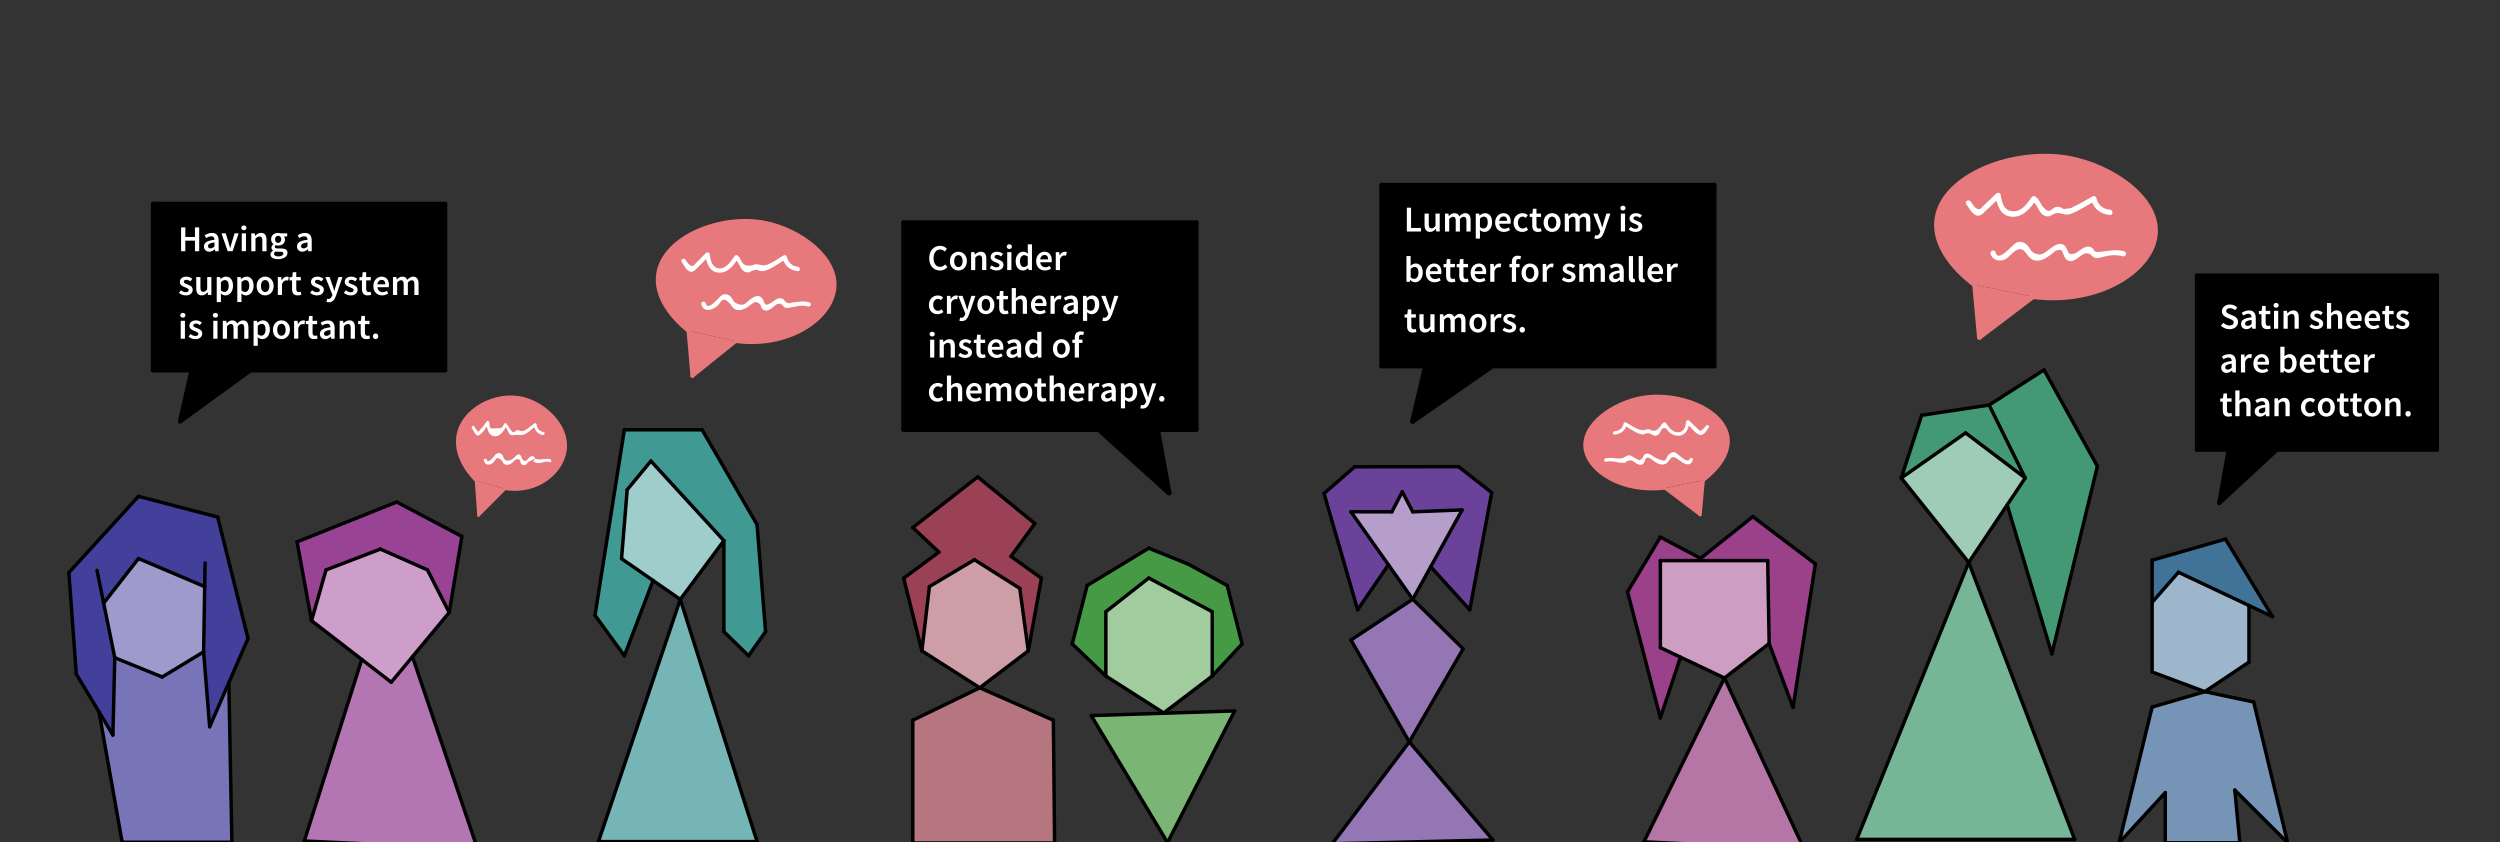<?xml version="1.0" encoding="utf-8"?>
<!-- Generator: Adobe Illustrator 23.0.1, SVG Export Plug-In . SVG Version: 6.00 Build 0)  -->
<svg version="1.1" xmlns="http://www.w3.org/2000/svg" xmlns:xlink="http://www.w3.org/1999/xlink" x="0px" y="0px"
	 viewBox="0 0 1440.42 485.35" style="enable-background:new 0 0 1440.42 485.35;" xml:space="preserve">
<rect x="0" y="0" width="1440.42" height="485.35" fill="#333333" stroke="none"/>
<style type="text/css">
	.st0{fill:#429973;}
	.st1{fill:#76B595;}
	.st2{fill:#9ECCB6;}
	.st3{fill:none;stroke:#000000;stroke-width:2;stroke-linecap:round;stroke-miterlimit:10;}
	.st4{fill:#7694B5;}
	.st5{fill:#417399;}
	.st6{fill:#9EB6CC;}
	.st7{fill:#9A4189;}
	.st8{fill:#B576A5;}
	.st9{fill:#CD9EC2;}
	.st10{fill:#6B429A;}
	.st11{fill:#9476B5;}
	.st12{fill:#B69ECB;}
	.st13{fill:#A1CC9E;}
	.st14{fill:#469945;}
	.st15{fill:#7AB576;}
	.st16{fill:#B5767F;}
	.st17{fill:#9A4155;}
	.st18{fill:#CD9EA6;}
	.st19{fill:#409992;}
	.st20{fill:#76B5B5;}
	.st21{fill:#9FCDCC;}
	.st22{fill:#42409A;}
	.st23{fill:#7775B7;}
	.st24{fill:#9E9BCC;}
	.st25{fill:#B476B2;}
	.st26{fill:#994395;}
	.st27{fill:#CC9EC9;}
	.st28{fill:#7676B4;}
	.st29{fill:#424399;}
	.st30{display:none;}
	.st31{display:inline;fill:none;stroke:#000000;stroke-width:5;stroke-linecap:round;stroke-miterlimit:10;}
	.st32{display:inline;stroke:#000000;stroke-width:5;stroke-linecap:round;stroke-linejoin:round;stroke-miterlimit:10;}
	.st33{display:inline;fill:none;stroke:#000000;stroke-width:5.492;stroke-linecap:round;stroke-miterlimit:10;}
	.st34{display:inline;stroke:#000000;stroke-width:5.492;stroke-linecap:round;stroke-linejoin:round;stroke-miterlimit:10;}
	.st35{display:inline;fill:none;stroke:#000000;stroke-width:4.276;stroke-linecap:round;stroke-miterlimit:10;}
	.st36{display:inline;stroke:#000000;stroke-width:4.276;stroke-linecap:round;stroke-linejoin:round;stroke-miterlimit:10;}
	.st37{fill:none;stroke:#000000;stroke-width:2.602;stroke-linecap:round;stroke-miterlimit:10;}
	.st38{fill:none;stroke:#000000;stroke-width:2.903;stroke-linecap:round;stroke-miterlimit:10;}
	.st39{fill:none;stroke:#000000;stroke-width:2.893;stroke-linecap:round;stroke-miterlimit:10;}
	.st40{fill:none;stroke:#000000;stroke-width:2.414;stroke-linecap:round;stroke-miterlimit:10;}
	.st41{fill:none;stroke:#000000;stroke-width:2.193;stroke-linecap:round;stroke-miterlimit:10;}
	.st42{stroke:#000000;stroke-width:1.999;stroke-linecap:round;stroke-miterlimit:10;}
	.st43{fill:none;stroke:#000000;stroke-width:1.508;stroke-linecap:round;stroke-miterlimit:10;}
	.st44{stroke:#000000;stroke-width:1.375;stroke-linecap:round;stroke-miterlimit:10;}
	.st45{fill:#E7797C;}
	.st46{fill:none;stroke:#E7797C;stroke-width:2.193;stroke-linecap:round;stroke-miterlimit:10;}
	.st47{fill:#FFFFFF;}
	.st48{fill:none;stroke:#E7797C;stroke-width:1.71;stroke-linecap:round;stroke-miterlimit:10;}
	.st49{fill:none;stroke:#E7797C;stroke-width:1.6;stroke-linecap:round;stroke-miterlimit:10;}
	.st50{fill:none;stroke:#000000;stroke-width:0.365;stroke-linecap:round;stroke-miterlimit:10;}
	.st51{fill:none;stroke:#E7797C;stroke-width:1.502;stroke-linecap:round;stroke-miterlimit:10;}
	.st52{fill:none;stroke:#E7797C;stroke-width:1.728;stroke-linecap:round;stroke-miterlimit:10;}
	.st53{fill:none;stroke:#E7797C;stroke-width:2.641;stroke-linecap:round;stroke-miterlimit:10;}
</style>
<g id="people">
	<g id="XMLID_7_">
		<g>
			<polygon class="st0" points="1177.71,213.13 1208.45,268.63 1182.23,376.74 1156.47,290.94 1156.46,290.94 1166.86,275.39 
				1146.07,233.36 			"/>
			<polygon class="st1" points="1134.32,324.05 1195.34,483.62 1069.81,483.62 			"/>
			<polygon class="st0" points="1146.07,233.36 1166.86,275.39 1132.51,249.44 1095.45,275.39 1107.2,239.27 			"/>
			<polygon class="st2" points="1166.86,275.39 1156.46,290.94 1134.32,324.05 1095.45,275.39 1132.51,249.44 			"/>
		</g>
		<g>
			<line class="st3" x1="1095.45" y1="275.39" x2="1134.32" y2="324.05"/>
			<polyline class="st3" points="1166.86,275.39 1156.46,290.94 1134.32,324.05 			"/>
			<line class="st3" x1="1095.45" y1="275.39" x2="1132.51" y2="249.44"/>
			<line class="st3" x1="1166.86" y1="275.39" x2="1132.51" y2="249.44"/>
			<line class="st3" x1="1095.45" y1="275.39" x2="1107.2" y2="239.27"/>
			<line class="st3" x1="1146.07" y1="233.36" x2="1107.2" y2="239.27"/>
			<line class="st3" x1="1166.86" y1="275.39" x2="1146.07" y2="233.36"/>
			<line class="st3" x1="1177.71" y1="213.13" x2="1146.07" y2="233.36"/>
			<line class="st3" x1="1208.45" y1="268.63" x2="1177.71" y2="213.13"/>
			<line class="st3" x1="1182.23" y1="376.74" x2="1208.45" y2="268.63"/>
			<line class="st3" x1="1156.47" y1="290.94" x2="1182.23" y2="376.74"/>
			<line class="st3" x1="1134.32" y1="324.05" x2="1069.81" y2="483.62"/>
			<line class="st3" x1="1195.34" y1="483.62" x2="1069.81" y2="483.62"/>
			<line class="st3" x1="1134.32" y1="324.05" x2="1195.34" y2="483.62"/>
		</g>
	</g>
	<g id="XMLID_8_">
		<g>
			<polygon class="st4" points="1298.5,404.46 1318.07,485.6 1287.63,455.23 1290.53,485.6 1247.57,485.6 1247.57,456.68 
				1220.95,485.6 1239.99,407.39 1270.33,398.51 			"/>
			<polygon class="st5" points="1282.25,310.6 1309.34,355.29 1295.79,348.9 1295.79,348.89 1255.16,329.72 1239.99,347.03 
				1239.99,322.77 			"/>
			<polygon class="st6" points="1295.79,348.9 1295.79,381.48 1270.33,398.51 1239.99,387.17 1239.99,347.03 1255.16,329.72 
				1295.79,348.89 			"/>
		</g>
		<g>
			<line class="st3" x1="1239.99" y1="347.03" x2="1239.99" y2="387.17"/>
			<line class="st3" x1="1295.79" y1="348.9" x2="1309.34" y2="355.29"/>
			<line class="st3" x1="1255.16" y1="329.72" x2="1295.79" y2="348.89"/>
			<line class="st3" x1="1282.25" y1="310.6" x2="1309.34" y2="355.29"/>
			<line class="st3" x1="1239.99" y1="322.77" x2="1282.25" y2="310.6"/>
			<line class="st3" x1="1239.99" y1="347.03" x2="1255.16" y2="329.72"/>
			<line class="st3" x1="1239.99" y1="322.77" x2="1239.99" y2="347.03"/>
			<line class="st3" x1="1270.33" y1="398.51" x2="1239.99" y2="387.17"/>
			<line class="st3" x1="1295.79" y1="381.48" x2="1270.33" y2="398.51"/>
			<polyline class="st3" points="1295.79,348.89 1295.79,348.9 1295.79,381.48 			"/>
			<line class="st3" x1="1270.33" y1="398.51" x2="1239.99" y2="407.39"/>
			<line class="st3" x1="1220.95" y1="485.6" x2="1239.99" y2="407.39"/>
			<line class="st3" x1="1298.5" y1="404.46" x2="1270.33" y2="398.51"/>
			<line class="st3" x1="1318.07" y1="485.6" x2="1298.5" y2="404.46"/>
			<line class="st3" x1="1220.95" y1="485.6" x2="1247.57" y2="456.68"/>
			<line class="st3" x1="1287.63" y1="455.23" x2="1318.07" y2="485.6"/>
			<line class="st3" x1="1247.57" y1="485.6" x2="1247.57" y2="456.68"/>
			<line class="st3" x1="1290.53" y1="485.6" x2="1287.63" y2="455.23"/>
			<line class="st3" x1="1247.57" y1="485.6" x2="1290.53" y2="485.6"/>
		</g>
	</g>
	<g id="XMLID_6_">
		<g>
			<polygon class="st7" points="1045.96,324.91 1033.08,407.59 1019.34,370.79 1018.48,322.99 979.83,322.99 979.83,321.71 
				1009.89,297.66 			"/>
			<polygon class="st8" points="993.57,390.64 1039.52,489.38 947.2,485.03 			"/>
			<polygon class="st9" points="1018.48,322.99 1019.34,370.79 993.57,390.64 968.24,378.63 956.65,373.13 956.65,322.99 
				979.83,322.99 			"/>
			<polygon class="st7" points="979.83,321.71 979.83,322.99 956.65,322.99 956.65,373.13 968.24,378.63 956.65,413.6 
				937.75,340.98 956.65,309.47 			"/>
		</g>
		<g>
			<line class="st3" x1="956.65" y1="322.99" x2="956.65" y2="373.13"/>
			<polyline class="st3" points="993.57,390.64 968.24,378.63 956.65,373.13 			"/>
			<line class="st3" x1="1019.34" y1="370.79" x2="993.57" y2="390.64"/>
			<line class="st3" x1="1018.48" y1="322.99" x2="1019.34" y2="370.79"/>
			<polyline class="st3" points="956.65,322.99 979.83,322.99 1018.48,322.99 			"/>
			<line class="st3" x1="979.83" y1="321.71" x2="1009.89" y2="297.66"/>
			<line class="st3" x1="1045.96" y1="324.91" x2="1009.89" y2="297.66"/>
			<line class="st3" x1="1033.08" y1="407.59" x2="1045.96" y2="324.91"/>
			<line class="st3" x1="1019.34" y1="370.79" x2="1033.08" y2="407.59"/>
			<line class="st3" x1="979.83" y1="321.71" x2="956.65" y2="309.47"/>
			<line class="st3" x1="937.75" y1="340.98" x2="956.65" y2="309.47"/>
			<line class="st3" x1="956.65" y1="413.6" x2="937.75" y2="340.98"/>
			<line class="st3" x1="968.24" y1="378.63" x2="956.65" y2="413.6"/>
			<line class="st3" x1="993.57" y1="390.64" x2="947.2" y2="485.03"/>
			<line class="st3" x1="1039.52" y1="489.38" x2="947.2" y2="485.03"/>
			<line class="st3" x1="993.57" y1="390.64" x2="1039.52" y2="489.38"/>
		</g>
	</g>
	<g id="XMLID_9_">
		<g>
			<polygon class="st10" points="859.47,283.84 846.82,351.33 824.33,326.56 824.32,326.56 842.44,293.8 813.98,294.9 
				807.96,283.32 801.94,294.9 778.4,294.9 799.96,325.4 799.96,325.41 782.23,351.33 762.88,284.33 780.51,268.95 840.34,268.87 
							"/>
			<polygon class="st11" points="843.01,373.82 811.99,427.45 778.4,368.75 813.98,345.25 			"/>
			<polygon class="st12" points="842.44,293.8 824.32,326.56 813.98,345.25 799.96,325.41 799.96,325.4 778.4,294.9 801.94,294.9 
				807.96,283.32 813.98,294.9 			"/>
			<polygon class="st11" points="811.99,427.45 860.15,483.98 767.58,486.16 			"/>
		</g>
		<g>
			<line class="st3" x1="799.96" y1="325.41" x2="813.98" y2="345.25"/>
			<line class="st3" x1="778.4" y1="294.9" x2="799.96" y2="325.4"/>
			<polyline class="st3" points="842.44,293.8 824.32,326.56 813.98,345.25 			"/>
			<line class="st3" x1="846.82" y1="351.33" x2="859.47" y2="283.84"/>
			<line class="st3" x1="824.33" y1="326.56" x2="846.82" y2="351.33"/>
			<polyline class="st3" points="799.96,325.4 799.96,325.41 782.23,351.33 			"/>
			<line class="st3" x1="762.88" y1="284.33" x2="782.23" y2="351.33"/>
			<line class="st3" x1="778.4" y1="294.9" x2="801.94" y2="294.9"/>
			<line class="st3" x1="807.96" y1="283.32" x2="801.94" y2="294.9"/>
			<line class="st3" x1="813.98" y1="294.9" x2="807.96" y2="283.32"/>
			<line class="st3" x1="842.44" y1="293.8" x2="813.98" y2="294.9"/>
			<line class="st3" x1="780.51" y1="268.95" x2="840.34" y2="268.87"/>
			<line class="st3" x1="780.51" y1="268.95" x2="762.88" y2="284.33"/>
			<line class="st3" x1="840.34" y1="268.87" x2="859.47" y2="283.84"/>
			<line class="st3" x1="813.98" y1="345.25" x2="778.4" y2="368.75"/>
			<line class="st3" x1="843.01" y1="373.82" x2="813.98" y2="345.25"/>
			<line class="st3" x1="778.4" y1="368.75" x2="811.99" y2="427.45"/>
			<line class="st3" x1="843.01" y1="373.82" x2="811.99" y2="427.45"/>
			<line class="st3" x1="767.58" y1="486.16" x2="811.99" y2="427.45"/>
			<line class="st3" x1="860.15" y1="483.98" x2="811.99" y2="427.45"/>
			<line class="st3" x1="767.58" y1="486.16" x2="860.15" y2="483.98"/>
		</g>
	</g>
	<g id="XMLID_5_">
		<g>
			<polygon class="st13" points="698.45,352.46 698.45,389.5 670.49,410.78 637.15,389.5 637.15,352.46 661.88,333.04 			"/>
			<polygon class="st14" points="707.06,337.34 715.66,370.98 698.45,389.5 698.45,352.46 661.88,333.04 637.15,352.46 
				637.15,389.5 617.79,370.98 626.39,337.34 661.88,315.83 684.47,324.97 			"/>
			<polygon class="st15" points="711.36,409.62 672.7,485.44 628.73,412.31 			"/>
		</g>
		<g>
			<line class="st3" x1="661.88" y1="333.04" x2="698.45" y2="352.46"/>
			<line class="st3" x1="698.45" y1="389.5" x2="698.45" y2="352.46"/>
			<line class="st3" x1="670.49" y1="410.78" x2="698.45" y2="389.5"/>
			<line class="st3" x1="637.15" y1="389.5" x2="670.49" y2="410.78"/>
			<line class="st3" x1="637.15" y1="352.46" x2="637.15" y2="389.5"/>
			<line class="st3" x1="661.88" y1="333.04" x2="637.15" y2="352.46"/>
			<line class="st3" x1="698.45" y1="389.5" x2="715.66" y2="370.98"/>
			<line class="st3" x1="684.47" y1="324.97" x2="707.06" y2="337.34"/>
			<line class="st3" x1="715.66" y1="370.98" x2="707.06" y2="337.34"/>
			<line class="st3" x1="661.88" y1="315.83" x2="684.47" y2="324.97"/>
			<line class="st3" x1="626.39" y1="337.34" x2="661.88" y2="315.83"/>
			<line class="st3" x1="617.79" y1="370.98" x2="626.39" y2="337.34"/>
			<line class="st3" x1="637.15" y1="389.5" x2="617.79" y2="370.98"/>
			<line class="st3" x1="628.73" y1="412.31" x2="711.36" y2="409.62"/>
			<line class="st3" x1="672.7" y1="485.44" x2="628.73" y2="412.31"/>
			<line class="st3" x1="711.36" y1="409.62" x2="672.7" y2="485.44"/>
		</g>
	</g>
	<g id="XMLID_4_">
		<g>
			<polygon class="st16" points="606.91,414.98 607.63,485.71 525.91,485.71 525.91,414.98 564.49,396.28 			"/>
			<polygon class="st17" points="600.03,333.17 592.46,375 587.56,339 561.44,322.51 535.5,337.96 531.15,375 520.67,333.17 
				540.95,318.11 525.91,303.97 563.32,274.77 596.24,301.66 582.49,320.58 			"/>
			<polygon class="st18" points="587.56,339 592.46,375 564.49,396.28 531.15,375 535.5,337.96 561.44,322.51 			"/>
		</g>
		<g>
			<line class="st3" x1="561.44" y1="322.51" x2="587.56" y2="339"/>
			<line class="st3" x1="592.46" y1="375" x2="587.56" y2="339"/>
			<line class="st3" x1="564.49" y1="396.28" x2="592.46" y2="375"/>
			<line class="st3" x1="531.15" y1="375" x2="564.49" y2="396.28"/>
			<line class="st3" x1="535.5" y1="337.96" x2="531.15" y2="375"/>
			<line class="st3" x1="561.44" y1="322.51" x2="535.5" y2="337.96"/>
			<line class="st3" x1="582.49" y1="320.58" x2="600.03" y2="333.17"/>
			<line class="st3" x1="592.46" y1="375" x2="600.03" y2="333.17"/>
			<line class="st3" x1="520.67" y1="333.17" x2="540.95" y2="318.11"/>
			<line class="st3" x1="531.15" y1="375" x2="520.67" y2="333.17"/>
			<line class="st3" x1="540.95" y1="318.11" x2="525.91" y2="303.97"/>
			<line class="st3" x1="563.32" y1="274.77" x2="525.91" y2="303.97"/>
			<line class="st3" x1="596.24" y1="301.66" x2="563.32" y2="274.77"/>
			<line class="st3" x1="582.49" y1="320.58" x2="596.24" y2="301.66"/>
			<line class="st3" x1="564.49" y1="396.28" x2="525.91" y2="414.98"/>
			<line class="st3" x1="606.91" y1="414.98" x2="564.49" y2="396.28"/>
			<line class="st3" x1="525.91" y1="414.98" x2="525.91" y2="485.71"/>
			<line class="st3" x1="607.63" y1="485.71" x2="606.91" y2="414.98"/>
			<line class="st3" x1="525.91" y1="485.71" x2="607.63" y2="485.71"/>
		</g>
	</g>
	<g id="XMLID_3_">
		<g>
			<polygon class="st19" points="436.19,302.29 441.1,363.92 431.27,377.82 417.08,363.92 417.08,311.5 375.03,265.64 
				361.38,282.15 358.11,321.88 376.27,334.47 376.27,334.48 359.74,377.82 342.82,354.5 359.74,247.62 404.52,247.62 			"/>
			<polygon class="st20" points="391.96,345.36 436.19,484.89 344.8,484.89 			"/>
			<polygon class="st21" points="375.03,265.64 417.08,311.5 391.96,345.36 376.27,334.48 376.27,334.47 358.11,321.88 
				361.38,282.15 			"/>
		</g>
		<g>
			<line class="st3" x1="361.38" y1="282.15" x2="358.11" y2="321.88"/>
			<line class="st3" x1="376.27" y1="334.47" x2="358.11" y2="321.88"/>
			<line class="st3" x1="391.96" y1="345.36" x2="376.27" y2="334.48"/>
			<line class="st3" x1="417.08" y1="311.5" x2="391.96" y2="345.36"/>
			<line class="st3" x1="375.03" y1="265.64" x2="417.08" y2="311.5"/>
			<line class="st3" x1="417.08" y1="363.92" x2="417.08" y2="311.5"/>
			<line class="st3" x1="431.27" y1="377.82" x2="417.08" y2="363.92"/>
			<line class="st3" x1="441.1" y1="363.92" x2="431.27" y2="377.82"/>
			<line class="st3" x1="436.19" y1="302.29" x2="441.1" y2="363.92"/>
			<line class="st3" x1="404.52" y1="247.62" x2="436.19" y2="302.29"/>
			<line class="st3" x1="359.74" y1="247.62" x2="404.52" y2="247.62"/>
			<line class="st3" x1="342.82" y1="354.5" x2="359.74" y2="247.62"/>
			<line class="st3" x1="359.74" y1="377.82" x2="342.82" y2="354.5"/>
			<polyline class="st3" points="376.27,334.47 376.27,334.48 359.74,377.82 			"/>
			<line class="st3" x1="375.03" y1="265.64" x2="361.38" y2="282.15"/>
			<line class="st3" x1="391.96" y1="345.36" x2="344.8" y2="484.89"/>
			<line class="st3" x1="436.19" y1="484.89" x2="391.96" y2="345.36"/>
			<line class="st3" x1="344.8" y1="484.89" x2="436.19" y2="484.89"/>
		</g>
	</g>
	<g id="XMLID_1_">
		<g>
			<polygon class="st22" points="131.85,393.32 120.8,418.73 117.32,375.56 117.94,338 79.78,321.81 59.73,347.51 66.13,378.97 
				65.05,423.5 57.06,410.2 43.95,388.36 39.68,329.91 79.78,285.98 125.42,297.92 142.91,367.88 			"/>
			<polygon class="st23" points="131.85,393.32 133.61,485.3 70.39,485.3 57.06,410.2 65.05,423.5 66.13,378.97 93.43,390.06 
				117.32,375.56 120.8,418.73 			"/>
			<polygon class="st24" points="117.94,338 117.32,375.56 93.43,390.06 66.13,378.97 59.73,347.51 79.78,321.81 			"/>
		</g>
		<g>
			<polyline class="st3" points="55.89,328.64 59.73,347.51 66.13,378.97 			"/>
			<line class="st3" x1="66.13" y1="378.97" x2="93.43" y2="390.06"/>
			<line class="st3" x1="117.32" y1="375.56" x2="93.43" y2="390.06"/>
			<polyline class="st3" points="118.17,324.37 117.94,338 117.32,375.56 			"/>
			<line class="st3" x1="79.78" y1="321.81" x2="117.94" y2="338"/>
			<line class="st3" x1="117.32" y1="375.56" x2="120.8" y2="418.73"/>
			<polyline class="st3" points="142.91,367.88 131.85,393.32 120.8,418.73 			"/>
			<line class="st3" x1="125.42" y1="297.92" x2="142.91" y2="367.88"/>
			<line class="st3" x1="79.78" y1="285.98" x2="125.42" y2="297.92"/>
			<line class="st3" x1="39.68" y1="329.91" x2="79.78" y2="285.98"/>
			<line class="st3" x1="43.95" y1="388.36" x2="39.68" y2="329.91"/>
			<polyline class="st3" points="65.05,423.5 57.06,410.2 43.95,388.36 			"/>
			<line class="st3" x1="66.13" y1="378.97" x2="65.05" y2="423.5"/>
			<line class="st3" x1="59.73" y1="347.51" x2="79.78" y2="321.81"/>
			<line class="st3" x1="57.06" y1="410.2" x2="70.39" y2="485.3"/>
			<line class="st3" x1="133.61" y1="485.3" x2="70.39" y2="485.3"/>
			<polyline class="st3" points="131.85,393.3 131.85,393.32 133.61,485.3 			"/>
		</g>
	</g>
	<g id="XMLID_2_">
		<g>
			<polygon class="st25" points="237.65,378.36 275.15,489.13 175.32,484.56 208.45,379.97 225.42,393.08 			"/>
			<polygon class="st26" points="266.12,309.07 258.81,352.9 246.29,328.36 219.15,316.37 187.85,328.36 179.5,357.6 171.15,312.2 
				228.55,289.24 			"/>
			<polygon class="st27" points="246.29,328.36 258.81,352.9 237.65,378.36 225.42,393.08 208.45,379.97 179.5,357.6 187.85,328.36 
				219.15,316.37 			"/>
		</g>
		<g>
			<polyline class="st3" points="225.42,393.08 208.45,379.97 179.5,357.6 			"/>
			<polyline class="st3" points="258.81,352.9 237.65,378.36 225.42,393.08 			"/>
			<line class="st3" x1="246.29" y1="328.36" x2="258.81" y2="352.9"/>
			<line class="st3" x1="187.85" y1="328.36" x2="219.15" y2="316.37"/>
			<line class="st3" x1="246.29" y1="328.36" x2="219.15" y2="316.37"/>
			<line class="st3" x1="179.5" y1="357.6" x2="187.85" y2="328.36"/>
			<line class="st3" x1="171.15" y1="312.2" x2="179.5" y2="357.6"/>
			<line class="st3" x1="228.55" y1="289.24" x2="171.15" y2="312.2"/>
			<line class="st3" x1="258.81" y1="352.9" x2="266.12" y2="309.07"/>
			<line class="st3" x1="228.55" y1="289.24" x2="266.12" y2="309.07"/>
			<line class="st3" x1="208.45" y1="379.97" x2="175.32" y2="484.56"/>
			<line class="st3" x1="237.65" y1="378.36" x2="275.15" y2="489.13"/>
			<line class="st3" x1="175.32" y1="484.56" x2="275.15" y2="489.13"/>
		</g>
	</g>
	<g id="Layer_3">
	</g>
</g>
<g id="eyes" class="st30">
	<line class="st31" x1="906.55" y1="250.81" x2="906.55" y2="264.54"/>
	<rect x="906.55" y="256.9" class="st32" width="7.64" height="7.64"/>
	<line class="st31" x1="929.05" y1="250.81" x2="929.05" y2="264.54"/>
	<rect x="929.05" y="256.9" class="st32" width="7.64" height="7.64"/>
	<line class="st31" x1="1041.99" y1="252.05" x2="1041.99" y2="265.78"/>
	<rect x="1041.99" y="258.14" class="st32" width="7.64" height="7.64"/>
	<line class="st31" x1="1064.5" y1="252.05" x2="1064.5" y2="265.78"/>
	<rect x="1064.5" y="258.14" class="st32" width="7.64" height="7.64"/>
	<line class="st31" x1="1192.77" y1="258.91" x2="1192.77" y2="272.64"/>
	<rect x="1192.77" y="265.01" class="st32" width="7.64" height="7.64"/>
	<line class="st31" x1="1215.28" y1="258.91" x2="1215.28" y2="272.64"/>
	<rect x="1215.28" y="265.01" class="st32" width="7.64" height="7.64"/>
	<line class="st31" x1="493.42" y1="256.45" x2="493.42" y2="270.18"/>
	<rect x="493.42" y="262.54" class="st32" width="7.64" height="7.64"/>
	<line class="st31" x1="515.93" y1="256.45" x2="515.93" y2="270.18"/>
	<rect x="515.93" y="262.54" class="st32" width="7.64" height="7.64"/>
	<line class="st31" x1="347.3" y1="255.41" x2="347.3" y2="269.14"/>
	<rect x="347.3" y="261.5" class="st32" width="7.64" height="7.64"/>
	<line class="st31" x1="369.81" y1="255.41" x2="369.81" y2="269.14"/>
	<rect x="369.81" y="261.5" class="st32" width="7.64" height="7.64"/>
	<line class="st33" x1="213.69" y1="255.41" x2="213.69" y2="270.49"/>
	<rect x="213.69" y="262.1" class="st34" width="8.39" height="8.39"/>
	<line class="st33" x1="238.41" y1="255.41" x2="238.41" y2="270.49"/>
	<rect x="238.41" y="262.1" class="st34" width="8.39" height="8.39"/>
	<line class="st31" x1="76.37" y1="257.47" x2="76.37" y2="271.2"/>
	<rect x="76.37" y="263.56" class="st32" width="7.64" height="7.64"/>
	<line class="st31" x1="98.88" y1="257.47" x2="98.88" y2="271.2"/>
	<rect x="98.88" y="263.56" class="st32" width="7.64" height="7.64"/>
	<line class="st31" x1="622.35" y1="261.95" x2="622.35" y2="275.68"/>
	<rect x="622.35" y="268.04" class="st32" width="7.64" height="7.64"/>
	<line class="st31" x1="644.85" y1="261.95" x2="644.85" y2="275.68"/>
	<rect x="644.85" y="268.04" class="st32" width="7.64" height="7.64"/>
	<line class="st35" x1="767.26" y1="251.57" x2="767.26" y2="263.32"/>
	<rect x="767.26" y="256.78" class="st36" width="6.53" height="6.53"/>
	<line class="st35" x1="786.51" y1="251.57" x2="786.51" y2="263.32"/>
	<rect x="786.51" y="256.78" class="st36" width="6.53" height="6.53"/>
</g>
<g id="messages">
	<g>
		<g id="XMLID_16_">
			<g>
				<polygon points="256.4,117.53 256.4,213.32 144.21,213.32 103.82,242.67 110.43,213.32 88.22,213.32 88.22,117.53 				"/>
			</g>
			<g>
				<line class="st37" x1="103.82" y1="242.67" x2="110.43" y2="213.32"/>
				<line class="st37" x1="144.21" y1="213.32" x2="103.82" y2="242.67"/>
				<line class="st37" x1="144.21" y1="213.32" x2="256.4" y2="213.32"/>
				<line class="st37" x1="256.4" y1="117.53" x2="256.4" y2="213.32"/>
				<line class="st37" x1="88.22" y1="117.53" x2="256.4" y2="117.53"/>
				<line class="st37" x1="88.22" y1="213.32" x2="88.22" y2="117.53"/>
				<line class="st37" x1="110.43" y1="213.32" x2="88.22" y2="213.32"/>
			</g>
		</g>
	</g>
	<g>
		<g id="XMLID_17_">
			<g>
				<polygon points="689.1,128.39 689.1,247.44 666.87,247.44 673.49,283.93 633.05,247.44 520.72,247.44 520.72,128.39 				"/>
			</g>
			<g>
				<line class="st38" x1="673.49" y1="283.93" x2="666.87" y2="247.44"/>
				<line class="st38" x1="633.05" y1="247.44" x2="673.49" y2="283.93"/>
				<line class="st38" x1="633.05" y1="247.44" x2="520.72" y2="247.44"/>
				<line class="st38" x1="520.72" y1="128.39" x2="520.72" y2="247.44"/>
				<line class="st38" x1="689.1" y1="128.39" x2="520.72" y2="128.39"/>
				<line class="st38" x1="689.1" y1="247.44" x2="689.1" y2="128.39"/>
				<line class="st38" x1="666.87" y1="247.44" x2="689.1" y2="247.44"/>
			</g>
		</g>
	</g>
	<g>
		<g id="XMLID_18_">
			<g>
				<polygon points="987.56,106.8 987.56,210.8 859.89,210.8 813.94,242.67 821.46,210.8 796.19,210.8 796.19,106.8 				"/>
			</g>
			<g>
				<line class="st39" x1="813.94" y1="242.67" x2="821.46" y2="210.8"/>
				<line class="st39" x1="859.89" y1="210.8" x2="813.94" y2="242.67"/>
				<line class="st39" x1="859.89" y1="210.8" x2="987.56" y2="210.8"/>
				<line class="st39" x1="987.56" y1="106.8" x2="987.56" y2="210.8"/>
				<line class="st39" x1="796.19" y1="106.8" x2="987.56" y2="106.8"/>
				<line class="st39" x1="796.19" y1="210.8" x2="796.19" y2="106.8"/>
				<line class="st39" x1="821.46" y1="210.8" x2="796.19" y2="210.8"/>
			</g>
		</g>
	</g>
	<g>
		<g id="XMLID_19_">
			<g>
				<polygon points="1404.08,158.8 1404.08,259.12 1311.85,259.12 1278.65,289.86 1284.09,259.12 1265.83,259.12 1265.83,158.8 				
					"/>
			</g>
			<g>
				<line class="st40" x1="1278.65" y1="289.86" x2="1284.09" y2="259.12"/>
				<line class="st40" x1="1311.85" y1="259.12" x2="1278.65" y2="289.86"/>
				<line class="st40" x1="1311.85" y1="259.12" x2="1404.08" y2="259.12"/>
				<line class="st40" x1="1404.08" y1="158.8" x2="1404.08" y2="259.12"/>
				<line class="st40" x1="1265.83" y1="158.8" x2="1404.08" y2="158.8"/>
				<line class="st40" x1="1265.83" y1="259.12" x2="1265.83" y2="158.8"/>
				<line class="st40" x1="1284.09" y1="259.12" x2="1265.83" y2="259.12"/>
			</g>
		</g>
	</g>
	<g>
		<g id="XMLID_12_">
			<g>
				<polygon class="st45" points="423.9,196.53 398.91,216.6 396.66,190.63 				"/>
				<path class="st45" d="M440.65,128.31c19.85,3.85,42.57,20.06,40.04,38.55c-2.39,17.41-26.74,33.68-56.79,29.67l-27.24-5.9
					c-2.42-1.85-20.01-15.75-17.48-32.78C382.34,136.52,415.11,123.35,440.65,128.31z"/>
			</g>
			<g>
				<line class="st46" x1="398.91" y1="216.6" x2="396.66" y2="190.63"/>
				<line class="st46" x1="423.9" y1="196.53" x2="398.91" y2="216.6"/>
				<path class="st46" d="M396.66,190.63c-2.42-1.85-20.01-15.75-17.48-32.78c3.16-21.33,35.93-34.5,61.47-29.54
					c19.85,3.85,42.57,20.06,40.04,38.55c-2.39,17.41-26.74,33.68-56.79,29.67"/>
			</g>
		</g>
		<g>
			<g>
				<path class="st47" d="M404.09,175.31c1.38,5.4,7.43,3.1,10.03,0.13c0.57-0.65,1.41-2.33,2.26-2.64c1.88-0.7,3.41,1.43,4.36,2.36
					c0.96,0.95,1.14,2.07,2.44,2.84c2.77,1.65,5.79,0.13,8.14-1.49c2.32-1.6,4.12-3.99,6.6-1.11c0.6,0.7,0.59,1.87,1.3,2.57
					c1.38,1.38,2.9,1.15,4.51,0.23c2.47-1.42,3.78-4.32,6.7-2.75c0.7,0.38,0.86,1.39,1.87,1.79c1.11,0.42,2.32,0.1,3.43-0.12
					c3.58-0.72,6.22-1.51,9.91-0.54c1.56,0.41,2.22-2,0.66-2.41c-3.72-0.98-6.27-0.18-9.91,0.11c-1.4,0.77-2.76,0.54-4.09-0.68
					c-0.31-0.42-0.62-0.84-0.94-1.25c-0.62-0.24-1.15-0.5-1.89-0.53c-1.96-0.07-3.78,1.87-5.33,2.75c-4.83,2.75-2.94-1.08-5.61-3.31
					c-1.66-1.38-3.25-0.58-4.98,0.37c-0.94,0.52-1.84,1.39-2.68,2.03c-2.17,2.48-4.82,2.56-7.95,0.22c-0.42-0.94-0.95-1.82-1.6-2.62
					c-1.46-1.62-3.11-2.19-5.15-1.37c-1.59,0.64-8.25,10.17-9.64,4.73C406.1,173.09,403.69,173.75,404.09,175.31L404.09,175.31z"/>
			</g>
		</g>
		<g>
			<g>
				<path class="st47" d="M392.79,150.91c1.24,1.71,2.98,5.71,5.54,5.67c1.35-0.02,2.17-1.03,3.07-1.89
					c2.45-2.31,4.77-4.8,7.14-7.19c-0.7-0.18-1.39-0.37-2.09-0.55c0.65,4.48,2.14,9.6,7.41,10.12c5.37,0.53,8.86-4.23,11.46-8.18
					c-0.57,0.15-1.14,0.3-1.71,0.45c2.63,1.97,2.64,6.39,6.14,7.45c1.72,0.52,2.38-0.22,3.86-0.82c3.41-1.37,2.68,0.18,5.46,0.26
					c0.78,0.02,1.07-0.09,2-0.37c4.02-1.25,8.07-4.47,11.73-6.55c-0.61-0.25-1.22-0.5-1.84-0.75c0.95,4.5,4.2,7.2,8.72,7.66
					c1.6,0.16,1.59-2.34,0-2.5c-3.38-0.34-5.63-2.62-6.3-5.82c-0.17-0.81-1.17-1.13-1.84-0.75c-3,1.7-6.11,4.04-9.31,5.3
					c-2.85,1.12-4.47-0.26-6.88-0.21c-0.76,0.02-1.21,0.53-1.84,0.64c-1.3,0.23-3.72,0.42-5.04-0.71c-1.5-1.29-1.79-3.64-3.6-5
					c-0.56-0.42-1.37-0.06-1.71,0.45c-1.96,2.98-5.47,8.21-9.91,6.84c-3.33-1.03-3.96-5.31-4.39-8.18
					c-0.14-0.96-1.49-1.16-2.09-0.55c-1.95,1.96-3.89,3.92-5.84,5.88c-1.25,1.26-1.32,2.03-2.97,1.37
					c-1.39-0.56-2.18-2.19-3.01-3.34C394.02,148.36,391.85,149.6,392.79,150.91L392.79,150.91z"/>
			</g>
		</g>
	</g>
	<g>
		<g id="XMLID_11_">
			<g>
				<path class="st45" d="M301.28,229.41c12.17,2.95,26.1,15.35,24.55,29.5c-1.47,13.32-16.39,25.77-34.82,22.7l-16.7-4.51
					c-1.48-1.42-12.27-12.05-10.72-25.08C265.54,235.69,285.63,225.61,301.28,229.41z"/>
				<polygon class="st45" points="291.02,281.61 275.7,296.97 274.32,277.09 				"/>
			</g>
			<g>
				<line class="st51" x1="275.7" y1="296.97" x2="274.32" y2="277.09"/>
				<line class="st51" x1="291.02" y1="281.61" x2="275.7" y2="296.97"/>
				<path class="st51" d="M274.32,277.09c-1.48-1.42-12.27-12.05-10.72-25.08c1.94-16.32,22.03-26.4,37.69-22.6
					c12.17,2.95,26.1,15.35,24.55,29.5c-1.47,13.32-16.39,25.77-34.82,22.7"/>
			</g>
		</g>
		<g>
			<g>
				<path class="st47" d="M278.78,265.35c0.86,3.11,3.76,2.91,5.72,0.86c1.53-1.6,1.33-3.71,4.49-1c0.71,0.61,0.55,1.5,1.43,2.09
					c1.43,0.95,2.82,0.53,4.19-0.28c1.22-0.72,2.79-3.64,4.77-2.06c0.58,0.47,0.33,1.93,1.06,2.5c0.95,0.74,1.36,0.72,2.5,0.24
					c0.8-0.34,1.07-1.42,1.83-1.8c6.32-3.15,1.22-0.01,2.9,0.3c1.87,0.35,0.27,0.49,2.36,0.59c2.41,0.12,3.79-1.34,6.53-0.54
					c1.06,0.31,1.51-1.34,0.46-1.65c-2.7-0.79-6.06,0.82-8.45-0.28c-1.28-0.59-0.16-1.42-1.9-1.51c-1.73-0.09-2.65,2.52-3.95,2.74
					c-2.03,0.34-1.83-2.38-3.14-3.55c-0.22-0.19-0.54-0.33-0.83-0.22c-1.79,0.64-2.71,2.54-4.27,3.15c-5.05,1.99-3.6-2.48-6.02-3.61
					c-1.01-0.47-1.52-0.36-2.44,0.11c-0.78,0.4-4.75,6.53-5.59,3.47C280.14,263.83,278.49,264.28,278.78,265.35L278.78,265.35z"/>
			</g>
		</g>
		<g>
			<g>
				<path class="st47" d="M271.87,246.65c0.83,1.44,1.53,2.86,2.66,4.08c0.21,0.22,0.54,0.29,0.83,0.22
					c2.68-0.67,4.68-4.88,6.3-6.92c-0.49-0.2-0.97-0.4-1.46-0.61c0.34,2.78,0.82,7.16,4.24,7.86c3.8,0.77,6.09-3.47,7.52-6.17
					c-0.45,0.06-0.9,0.12-1.34,0.17c3.07,3.22,1.7,6.16,6.19,5.35c1.44-0.26,2.75,0.19,4.23-0.04c2.51-0.38,5.77-3.81,7.73-5.2
					c-0.42-0.17-0.84-0.34-1.26-0.51c0.58,2.95,2.12,5.24,5.2,5.75c1.08,0.18,1.54-1.47,0.46-1.65c-2.51-0.65-3.85-2.17-4.01-4.56
					c-0.1-0.51-0.83-0.82-1.26-0.51c-1.96,1.39-4.81,4.36-7.27,4.51c-0.98,0.06-1.69-0.76-2.52-0.62c-0.45,0.08-2.01,1.3-2.11,1.29
					c-1.57-0.08-3.14-3.93-4.19-5.03c-0.37-0.39-1.09-0.31-1.34,0.17c-1.38,2.6-0.98,2.49-4.65,2.6c-4.03,0.13-3.47,0.23-3.91-3.43
					c-0.08-0.63-0.94-1.26-1.46-0.61c-0.99,1.24-2.33,3.53-3.58,4.5c-0.4,0.5-0.8,1-1.19,1.5c-1.03-0.82-1.81-1.83-2.33-3.03
					C272.79,244.83,271.31,245.69,271.87,246.65L271.87,246.65z"/>
			</g>
		</g>
	</g>
	<g>
		<g id="XMLID_14_">
			<g>
				<path class="st45" d="M945.74,229.04c-16.1,2.95-34.53,15.35-32.48,29.5c1.94,13.32,21.69,25.77,46.06,22.7l22.09-4.51
					c1.96-1.42,16.23-12.05,14.18-25.08C993.04,235.33,966.46,225.25,945.74,229.04z"/>
				<polygon class="st45" points="959.33,281.25 979.6,296.61 981.42,276.73 				"/>
			</g>
			<g>
				<line class="st52" x1="979.6" y1="296.61" x2="981.42" y2="276.73"/>
				<line class="st52" x1="959.33" y1="281.25" x2="979.6" y2="296.61"/>
				<path class="st52" d="M981.42,276.73c1.96-1.42,16.23-12.05,14.18-25.08c-2.56-16.32-29.14-26.4-49.86-22.6
					c-16.1,2.95-34.53,15.35-32.48,29.5c1.94,13.32,21.69,25.77,46.06,22.7"/>
			</g>
		</g>
		<g>
			<g>
				<path class="st47" d="M973.47,264.5c-1.19,3.25-6.92-3.7-8.79-3.96c-1.29-0.18-2.33,0.52-3.2,1.38
					c-2.57,2.54-0.02,5.42-8.03,1.64c-0.96-0.45-1.71-1.35-2.72-1.77c-1.5-0.62-2.18-0.77-3.35,0.26c-0.54,0.47-0.59,1.37-1.05,1.84
					c-2.35,2.38-2.03,0.87-3.79,0.28c-1.3-0.44-2.62-2.06-4.18-1.8c-2.18,0.37-2.66,1.92-5.36,1.84c-2.79-0.08-5.12-0.77-8.02-0.08
					c-1.23,0.29-0.71,2.19,0.52,1.9c3.89-0.92,7.02,1.07,10.69,0.55c0.59-0.08,0.93-0.83,1.39-0.98c3.45-1.07,3.14,0.51,5.71,1.66
					c1.2,0.54,2.1,0.94,3.29,0.11c0.71-0.5,0.68-1.22,1.2-1.82c0.19-1.9,1.27-2.35,3.25-1.33c0.78,0.57,1.55,1.15,2.32,1.75
					c1.94,1.22,4.18,2.37,6.45,1.19c2.81-1.45,2.42-6,7.04-2.52c2.54,1.91,6.74,5.29,8.53,0.4
					C975.81,263.83,973.91,263.31,973.47,264.5L973.47,264.5z"/>
			</g>
		</g>
		<g>
			<g>
				<path class="st47" d="M982.83,245.36c-0.77,1.35-1.88,2.36-3.32,3c-0.63-0.6-1.26-1.2-1.89-1.8c-1.47-1.4-2.95-2.8-4.42-4.2
					c-0.49-0.46-1.52-0.33-1.65,0.43c-0.45,2.8-0.93,6.74-5.78,6.21c-2.45-0.27-4.66-3.46-5.87-5.19c-0.28-0.41-0.88-0.68-1.35-0.35
					c-1.22,0.86-1.48,1.69-2.42,2.83c-1.16,1.4-2.24,2.18-4.23,1.81c-0.74-0.14-0.9-0.61-1.87-0.77c-1.04-0.17-2.18,0.57-3.33,0.55
					c-3.21-0.05-7-2.93-9.81-4.44c-0.54-0.29-1.29-0.05-1.45,0.59c-0.55,2.69-2.26,4.16-5.14,4.43c-1.25,0.13-1.26,2.11,0,1.97
					c3.56-0.39,6.18-2.3,7.04-5.88c-0.48,0.2-0.96,0.39-1.45,0.59c2.91,1.56,6.57,4.42,9.81,5.1c1.6,0.33,2.32-0.61,3.56-0.64
					c2.32-0.05,3.07,2,5.4,1.25c2.12-0.68,1.89-3.21,3.42-4.06c1.95-1.08,2.4,1.56,4.48,2.9c1.44,0.93,3.1,1.52,4.83,1.37
					c4.19-0.34,5.47-4.15,6.05-7.75c-0.55,0.14-1.1,0.29-1.65,0.43c1.82,1.72,5.25,6.62,7.86,6.87c2.34,0.23,3.64-2.67,4.87-4.28
					C985.3,245.35,983.59,244.37,982.83,245.36L982.83,245.36z"/>
			</g>
		</g>
	</g>
	<g>
		<g id="XMLID_15_">
			<g>
				<path class="st45" d="M1192.15,91.13c24.59,4.51,52.75,23.48,49.61,45.12c-2.96,20.38-33.13,39.42-70.36,34.73l-33.75-6.91
					c-3-2.17-24.79-18.43-21.66-38.37C1119.91,100.74,1160.51,85.33,1192.15,91.13z"/>
				<polygon class="st45" points="1171.4,170.98 1140.44,194.47 1137.65,164.07 				"/>
			</g>
			<g>
				<line class="st53" x1="1140.44" y1="194.47" x2="1137.65" y2="164.07"/>
				<line class="st53" x1="1171.4" y1="170.98" x2="1140.44" y2="194.47"/>
				<path class="st53" d="M1137.65,164.07c-3-2.17-24.79-18.43-21.66-38.37c3.92-24.97,44.52-40.38,76.16-34.57
					c24.59,4.51,52.75,23.48,49.61,45.12c-2.96,20.38-33.13,39.42-70.36,34.73"/>
			</g>
		</g>
		<g>
			<g>
				<path class="st47" d="M1146.89,146.16c0.59,2.43,2.51,3.74,5,3.93c4.07,0.3,5.49-2.57,8.26-4.81c6.73-5.43,6.82,3.38,11.89,4.7
					c3.7,0.97,7.08-1.39,9.87-3.46c0.94-0.7,2.28-2.13,3.48-2.4c2.98-0.67,2.76,0.78,3.56,2.58c0.44,0.99,0.82,2.1,1.67,2.83
					c1.84,1.58,3.78,0.92,5.63-0.21c2.75-1.69,4.8-4.73,8.12-2.74c0.96,0.58,1.37,1.62,2.69,1.96c1.58,0.41,3.2-0.11,4.71-0.53
					c3.96-1.1,7.25-1.37,11.31-0.33c1.88,0.48,2.68-2.42,0.8-2.9c-4.48-1.15-7.84-0.42-12.26,0.13c-1.46,0.18-3.53,0.67-4.91-0.29
					c-0.35-0.24-0.28-0.99-0.68-1.24c-1.2-0.75-1.15-1.3-2.8-1.31c-3.72-0.04-6.19,4.37-9.6,4.27c-2.5-0.07-1.9-1.53-3.01-3.39
					c-0.49-0.83-1.1-1.68-1.99-2.11c-2.47-1.17-5.37,0.98-7.32,2.39c-2.97,2.13-4.81,4.4-8.53,2.92c-3.06-1.22-2.56-2.46-4.58-4.68
					c-1.76-1.92-4.14-2.81-6.59-1.59c-2.19,1.1-10.29,11.8-11.82,5.49C1149.34,143.47,1146.43,144.27,1146.89,146.16L1146.89,146.16
					z"/>
			</g>
		</g>
		<g>
			<g>
				<path class="st47" d="M1132.9,117.61c1.57,2.05,3.76,6.72,6.81,6.66c1.89-0.03,3.08-1.59,4.36-2.77
					c2.8-2.57,5.52-5.25,8.27-7.87c-0.84-0.22-1.68-0.44-2.52-0.66c0.82,5.33,2.72,11.15,8.89,11.87c6.6,0.77,11.06-4.77,14.4-9.59
					c-0.69,0.18-1.37,0.36-2.06,0.54c3.16,2.08,3.23,6.82,6.87,8.44c2.94,1.31,3.67-0.34,6.17-1.23c2.99-1.07,5.63,1.54,8.92,0.28
					c4.88-1.86,9.56-5.05,14.16-7.52c-0.74-0.3-1.47-0.6-2.21-0.9c1.09,5.38,5.41,8.59,10.76,8.99c1.93,0.15,1.92-2.86,0-3.01
					c-4-0.3-7.06-2.83-7.85-6.78c-0.2-0.99-1.41-1.33-2.21-0.9c-3.59,1.93-7.24,4.36-11.01,5.92c-1.09,0.85-2.34,1.2-3.74,1.04
					c-1.23,0.58-2.27,0.43-3.11-0.46c-0.88-0.18-1.43-0.59-2.34-0.54c-3.77,0.18-3.95,5.36-8.43-0.06c-1.81-2.19-1.9-4.19-4.45-5.87
					c-0.72-0.47-1.62-0.1-2.06,0.54c-2.57,3.71-5.79,8.34-10.89,7.97c-5.31-0.39-6.24-5.23-6.9-9.53c-0.18-1.18-1.78-1.37-2.52-0.66
					c-2.53,2.4-5.05,4.81-7.58,7.21c-1.58,1.5-1.94,2.81-4.37,0.99c-1.08-0.81-1.96-2.56-2.77-3.62
					C1134.33,114.57,1131.72,116.07,1132.9,117.61L1132.9,117.61z"/>
			</g>
		</g>
	</g>
</g>
<g id="text">
	<g>
		<g>
			<path class="st47" d="M535.37,148.78c0-4.49,2.81-7.16,6.29-7.16c1.72,0,3.09,0.82,3.96,1.74l-1.3,1.57
				c-0.71-0.71-1.53-1.19-2.6-1.19c-2.23,0-3.84,1.89-3.84,4.97c0,3.13,1.48,5.03,3.78,5.03c1.22,0,2.16-0.56,2.93-1.41l1.3,1.53
				c-1.11,1.29-2.54,2-4.33,2C538.11,155.85,535.37,153.32,535.37,148.78z"/>
			<path class="st47" d="M547.3,150.45c0-3.43,2.33-5.42,4.9-5.42s4.9,1.98,4.9,5.42c0,3.42-2.33,5.4-4.9,5.4
				S547.3,153.87,547.3,150.45z M554.62,150.45c0-2.07-0.91-3.44-2.42-3.44s-2.42,1.38-2.42,3.44c0,2.07,0.91,3.43,2.42,3.43
				S554.62,152.52,554.62,150.45z"/>
			<path class="st47" d="M559.51,145.28h1.98l0.18,1.39h0.07c0.92-0.9,1.97-1.65,3.38-1.65c2.21,0,3.17,1.5,3.17,4.1v6.47h-2.42
				v-6.16c0-1.7-0.49-2.33-1.6-2.33c-0.91,0-1.5,0.44-2.35,1.28v7.21h-2.42V145.28z"/>
			<path class="st47" d="M570.25,154.41l1.13-1.54c0.92,0.71,1.8,1.15,2.85,1.15c1.13,0,1.65-0.53,1.65-1.23
				c0-0.86-1.12-1.25-2.22-1.67c-1.35-0.51-2.9-1.28-2.9-3.01c0-1.79,1.44-3.08,3.75-3.08c1.44,0,2.59,0.58,3.43,1.23l-1.11,1.49
				c-0.72-0.53-1.45-0.9-2.26-0.9c-1.04,0-1.53,0.5-1.53,1.14c0,0.81,1.04,1.13,2.16,1.54c1.39,0.52,2.96,1.19,2.96,3.12
				c0,1.77-1.4,3.2-4.01,3.2C572.74,155.85,571.25,155.25,570.25,154.41z"/>
			<path class="st47" d="M580.04,142.11c0-0.81,0.64-1.37,1.5-1.37c0.86,0,1.49,0.55,1.49,1.37c0,0.8-0.64,1.37-1.49,1.37
				C580.68,143.48,580.04,142.91,580.04,142.11z M580.32,145.28h2.42v10.31h-2.42V145.28z"/>
			<path class="st47" d="M585.19,150.45c0-3.36,2.11-5.42,4.37-5.42c1.17,0,1.91,0.44,2.7,1.13l-0.09-1.66v-3.74h2.42v14.83h-1.98
				l-0.18-1.12h-0.07c-0.76,0.76-1.82,1.37-2.93,1.37C586.86,155.85,585.19,153.85,585.19,150.45z M592.17,152.69v-4.8
				c-0.71-0.63-1.4-0.86-2.1-0.86c-1.31,0-2.39,1.24-2.39,3.39c0,2.24,0.86,3.43,2.34,3.43
				C590.82,153.85,591.49,153.5,592.17,152.69z"/>
			<path class="st47" d="M596.99,150.45c0-3.35,2.33-5.42,4.75-5.42c2.79,0,4.26,2.02,4.26,4.9c0,0.46-0.05,0.92-0.1,1.18h-6.55
				c0.2,1.83,1.38,2.87,3.04,2.87c0.88,0,1.64-0.28,2.39-0.75l0.82,1.5c-0.98,0.66-2.23,1.12-3.54,1.12
				C599.22,155.85,596.99,153.85,596.99,150.45z M603.91,149.46c0-1.59-0.71-2.55-2.12-2.55c-1.2,0-2.26,0.9-2.47,2.55H603.91z"/>
			<path class="st47" d="M608.31,145.28h1.98l0.18,1.84h0.07c0.73-1.34,1.83-2.09,2.93-2.09c0.52,0,0.86,0.07,1.17,0.21l-0.42,2.1
				c-0.36-0.1-0.63-0.17-1.06-0.17c-0.82,0-1.81,0.56-2.44,2.13v6.29h-2.42V145.28z"/>
			<path class="st47" d="M535.21,175.65c0-3.43,2.43-5.42,5.17-5.42c1.31,0,2.27,0.5,3.01,1.16l-1.18,1.57
				c-0.55-0.48-1.07-0.76-1.71-0.76c-1.66,0-2.81,1.38-2.81,3.44c0,2.07,1.13,3.43,2.74,3.43c0.81,0,1.55-0.39,2.13-0.89l0.98,1.6
				c-0.97,0.86-2.19,1.27-3.37,1.27C537.36,181.05,535.21,179.07,535.21,175.65z"/>
			<path class="st47" d="M545.59,170.48h1.98l0.18,1.84h0.07c0.73-1.34,1.83-2.09,2.93-2.09c0.52,0,0.86,0.07,1.17,0.21l-0.42,2.1
				c-0.36-0.1-0.63-0.17-1.06-0.17c-0.82,0-1.81,0.56-2.44,2.13v6.29h-2.42V170.48z"/>
			<path class="st47" d="M552.76,184.82l0.44-1.87c0.2,0.06,0.5,0.14,0.74,0.14c1.08,0,1.71-0.74,2.06-1.77l0.19-0.65l-4.06-10.19
				h2.45l1.78,5.06c0.31,0.92,0.6,1.93,0.91,2.91h0.08c0.26-0.96,0.52-1.97,0.79-2.91l1.54-5.06h2.33l-3.73,10.78
				c-0.86,2.32-1.94,3.76-4.19,3.76C553.54,185.03,553.13,184.95,552.76,184.82z"/>
			<path class="st47" d="M563.13,175.65c0-3.43,2.33-5.42,4.9-5.42s4.9,1.98,4.9,5.42c0,3.42-2.33,5.4-4.9,5.4
				S563.13,179.07,563.13,175.65z M570.46,175.65c0-2.07-0.91-3.44-2.42-3.44s-2.42,1.38-2.42,3.44c0,2.07,0.91,3.43,2.42,3.43
				S570.46,177.72,570.46,175.65z"/>
			<path class="st47" d="M575.7,177.32v-4.91h-1.47v-1.81l1.6-0.11l0.29-2.81h2.01v2.81h2.63v1.92h-2.63v4.91
				c0,1.21,0.47,1.81,1.46,1.81c0.35,0,0.77-0.12,1.07-0.23l0.41,1.78c-0.56,0.18-1.28,0.38-2.11,0.38
				C576.59,181.05,575.7,179.55,575.7,177.32z"/>
			<path class="st47" d="M582.92,165.97h2.42v3.84l-0.1,1.99c0.86-0.81,1.89-1.56,3.3-1.56c2.21,0,3.17,1.5,3.17,4.1v6.47h-2.42
				v-6.16c0-1.7-0.49-2.33-1.6-2.33c-0.91,0-1.5,0.44-2.35,1.28v7.21h-2.42V165.97z"/>
			<path class="st47" d="M593.96,175.65c0-3.35,2.33-5.42,4.75-5.42c2.79,0,4.26,2.02,4.26,4.9c0,0.46-0.05,0.92-0.1,1.18h-6.55
				c0.2,1.83,1.38,2.87,3.04,2.87c0.88,0,1.64-0.28,2.39-0.75l0.82,1.5c-0.98,0.66-2.23,1.12-3.54,1.12
				C596.2,181.05,593.96,179.05,593.96,175.65z M600.88,174.66c0-1.59-0.71-2.55-2.12-2.55c-1.2,0-2.26,0.9-2.47,2.55H600.88z"/>
			<path class="st47" d="M605.29,170.48h1.98l0.18,1.84h0.07c0.73-1.34,1.83-2.09,2.93-2.09c0.52,0,0.86,0.07,1.17,0.21l-0.42,2.1
				c-0.36-0.1-0.63-0.17-1.06-0.17c-0.82,0-1.81,0.56-2.44,2.13v6.29h-2.42V170.48z"/>
			<path class="st47" d="M612.57,178.03c0-2.21,1.83-3.36,6.06-3.81c-0.03-1.11-0.48-2.03-1.87-2.03c-1.02,0-1.99,0.46-2.9,1.02
				l-0.89-1.61c1.13-0.71,2.6-1.35,4.23-1.35c2.58,0,3.85,1.59,3.85,4.46v6.11h-1.98l-0.18-1.14h-0.07
				c-0.92,0.79-1.98,1.39-3.2,1.39C613.81,181.05,612.57,179.82,612.57,178.03z M618.63,178.04v-2.32c-2.8,0.35-3.73,1.08-3.73,2.13
				c0,0.91,0.62,1.31,1.49,1.31C617.23,179.15,617.87,178.74,618.63,178.04z"/>
			<path class="st47" d="M623.96,170.48h1.98l0.18,1.1h0.07c0.87-0.75,1.97-1.35,3.11-1.35c2.58,0,4.06,2.07,4.06,5.25
				c0,3.53-2.11,5.57-4.4,5.57c-0.92,0-1.81-0.41-2.65-1.13l0.08,1.71v3.25h-2.42V170.48z M630.87,175.51
				c0-2.06-0.67-3.28-2.24-3.28c-0.75,0-1.45,0.38-2.25,1.16v4.8c0.74,0.63,1.47,0.86,2.07,0.86
				C629.82,179.05,630.87,177.84,630.87,175.51z"/>
			<path class="st47" d="M635.14,184.82l0.44-1.87c0.2,0.06,0.5,0.14,0.74,0.14c1.08,0,1.71-0.74,2.06-1.77l0.19-0.65l-4.06-10.19
				h2.45l1.78,5.06c0.31,0.92,0.6,1.93,0.91,2.91h0.08c0.26-0.96,0.52-1.97,0.79-2.91l1.54-5.06h2.33l-3.73,10.78
				c-0.86,2.32-1.94,3.76-4.19,3.76C635.92,185.03,635.52,184.95,635.14,184.82z"/>
			<path class="st47" d="M535.61,192.51c0-0.81,0.64-1.37,1.5-1.37c0.86,0,1.49,0.55,1.49,1.37c0,0.8-0.64,1.37-1.49,1.37
				C536.25,193.88,535.61,193.31,535.61,192.51z M535.89,195.69h2.42V206h-2.42V195.69z"/>
			<path class="st47" d="M541.39,195.69h1.98l0.18,1.39h0.07c0.92-0.9,1.97-1.65,3.38-1.65c2.21,0,3.17,1.5,3.17,4.1V206h-2.42
				v-6.16c0-1.7-0.49-2.33-1.6-2.33c-0.91,0-1.5,0.44-2.35,1.28V206h-2.42V195.69z"/>
			<path class="st47" d="M552.12,204.81l1.13-1.54c0.92,0.71,1.8,1.15,2.85,1.15c1.13,0,1.65-0.53,1.65-1.23
				c0-0.86-1.12-1.25-2.22-1.67c-1.35-0.51-2.9-1.28-2.9-3.01c0-1.79,1.44-3.08,3.75-3.08c1.44,0,2.59,0.58,3.43,1.23l-1.11,1.49
				c-0.72-0.53-1.45-0.9-2.26-0.9c-1.04,0-1.53,0.5-1.53,1.14c0,0.81,1.04,1.13,2.16,1.54c1.39,0.52,2.96,1.19,2.96,3.12
				c0,1.77-1.4,3.2-4.01,3.2C554.62,206.25,553.13,205.65,552.12,204.81z"/>
			<path class="st47" d="M562.56,202.52v-4.91h-1.47v-1.81l1.6-0.11l0.29-2.81h2.01v2.81h2.63v1.92h-2.63v4.91
				c0,1.21,0.47,1.81,1.46,1.81c0.35,0,0.77-0.12,1.07-0.23l0.41,1.78c-0.56,0.18-1.28,0.38-2.11,0.38
				C563.44,206.25,562.56,204.75,562.56,202.52z"/>
			<path class="st47" d="M569.1,200.85c0-3.35,2.33-5.42,4.75-5.42c2.79,0,4.26,2.02,4.26,4.9c0,0.46-0.05,0.92-0.1,1.18h-6.55
				c0.2,1.83,1.38,2.87,3.04,2.87c0.88,0,1.64-0.28,2.39-0.75l0.82,1.5c-0.98,0.66-2.23,1.12-3.54,1.12
				C571.33,206.25,569.1,204.25,569.1,200.85z M576.02,199.86c0-1.59-0.71-2.55-2.12-2.55c-1.2,0-2.26,0.9-2.47,2.55H576.02z"/>
			<path class="st47" d="M579.87,203.23c0-2.21,1.83-3.36,6.06-3.81c-0.03-1.11-0.48-2.03-1.87-2.03c-1.02,0-1.99,0.46-2.9,1.02
				l-0.89-1.61c1.13-0.71,2.6-1.35,4.23-1.35c2.58,0,3.85,1.59,3.85,4.46V206h-1.98l-0.18-1.14h-0.07c-0.92,0.79-1.98,1.39-3.2,1.39
				C581.11,206.25,579.87,205.02,579.87,203.23z M585.94,203.24v-2.32c-2.8,0.35-3.73,1.08-3.73,2.13c0,0.91,0.62,1.31,1.49,1.31
				C584.53,204.35,585.17,203.94,585.94,203.24z"/>
			<path class="st47" d="M590.63,200.85c0-3.36,2.11-5.42,4.37-5.42c1.17,0,1.91,0.44,2.7,1.13l-0.09-1.66v-3.74h2.42V206h-1.98
				l-0.18-1.12h-0.07c-0.76,0.76-1.82,1.37-2.93,1.37C592.29,206.25,590.63,204.25,590.63,200.85z M597.61,203.09v-4.8
				c-0.71-0.63-1.4-0.86-2.1-0.86c-1.31,0-2.39,1.24-2.39,3.39c0,2.24,0.86,3.43,2.34,3.43
				C596.26,204.25,596.93,203.9,597.61,203.09z"/>
			<path class="st47" d="M606.63,200.85c0-3.43,2.33-5.42,4.9-5.42s4.9,1.98,4.9,5.42c0,3.42-2.33,5.4-4.9,5.4
				S606.63,204.27,606.63,200.85z M613.95,200.85c0-2.07-0.91-3.44-2.42-3.44s-2.42,1.38-2.42,3.44c0,2.07,0.91,3.43,2.42,3.43
				S613.95,202.92,613.95,200.85z"/>
			<path class="st47" d="M617.86,195.79l1.51-0.11h4.31v1.92h-5.82V195.79z M619.25,194.62c0-2.14,0.98-3.7,3.42-3.7
				c0.75,0,1.43,0.18,1.89,0.36l-0.46,1.81c-0.37-0.16-0.76-0.24-1.12-0.24c-0.86,0-1.31,0.54-1.31,1.74V206h-2.42V194.62z"/>
			<path class="st47" d="M535.21,226.05c0-3.43,2.43-5.42,5.17-5.42c1.31,0,2.27,0.5,3.01,1.16l-1.18,1.57
				c-0.55-0.48-1.07-0.76-1.71-0.76c-1.66,0-2.81,1.38-2.81,3.44c0,2.07,1.13,3.43,2.74,3.43c0.81,0,1.55-0.39,2.13-0.89l0.98,1.6
				c-0.97,0.86-2.19,1.27-3.37,1.27C537.36,231.45,535.21,229.47,535.21,226.05z"/>
			<path class="st47" d="M545.59,216.37h2.42v3.84l-0.1,1.99c0.86-0.81,1.89-1.56,3.3-1.56c2.21,0,3.17,1.5,3.17,4.1v6.47h-2.42
				v-6.16c0-1.7-0.49-2.33-1.6-2.33c-0.91,0-1.5,0.44-2.35,1.28v7.21h-2.42V216.37z"/>
			<path class="st47" d="M556.62,226.05c0-3.35,2.33-5.42,4.75-5.42c2.79,0,4.26,2.02,4.26,4.9c0,0.46-0.05,0.92-0.1,1.18h-6.55
				c0.2,1.83,1.38,2.87,3.04,2.87c0.88,0,1.64-0.28,2.39-0.75l0.82,1.5c-0.98,0.66-2.23,1.12-3.54,1.12
				C558.86,231.45,556.62,229.45,556.62,226.05z M563.54,225.06c0-1.59-0.71-2.55-2.12-2.55c-1.2,0-2.26,0.9-2.47,2.55H563.54z"/>
			<path class="st47" d="M567.95,220.88h1.98l0.18,1.41h0.07c0.87-0.91,1.87-1.66,3.17-1.66c1.51,0,2.37,0.69,2.85,1.85
				c0.99-1.05,2.01-1.85,3.32-1.85c2.18,0,3.18,1.5,3.18,4.1v6.47h-2.42v-6.16c0-1.7-0.5-2.33-1.59-2.33
				c-0.65,0-1.36,0.42-2.16,1.28v7.21h-2.42v-6.16c0-1.7-0.5-2.33-1.59-2.33c-0.64,0-1.36,0.42-2.16,1.28v7.21h-2.42V220.88z"/>
			<path class="st47" d="M584.97,226.05c0-3.43,2.33-5.42,4.9-5.42s4.9,1.98,4.9,5.42c0,3.42-2.33,5.4-4.9,5.4
				S584.97,229.47,584.97,226.05z M592.3,226.05c0-2.07-0.91-3.44-2.42-3.44s-2.42,1.38-2.42,3.44c0,2.07,0.91,3.43,2.42,3.43
				S592.3,228.12,592.3,226.05z"/>
			<path class="st47" d="M597.54,227.72v-4.91h-1.47v-1.81l1.6-0.11l0.29-2.81h2.01v2.81h2.63v1.92h-2.63v4.91
				c0,1.21,0.47,1.81,1.46,1.81c0.35,0,0.77-0.12,1.07-0.23l0.41,1.78c-0.56,0.18-1.28,0.38-2.11,0.38
				C598.43,231.45,597.54,229.95,597.54,227.72z"/>
			<path class="st47" d="M604.76,216.37h2.42v3.84l-0.1,1.99c0.86-0.81,1.89-1.56,3.3-1.56c2.21,0,3.17,1.5,3.17,4.1v6.47h-2.42
				v-6.16c0-1.7-0.49-2.33-1.6-2.33c-0.91,0-1.5,0.44-2.35,1.28v7.21h-2.42V216.37z"/>
			<path class="st47" d="M615.8,226.05c0-3.35,2.33-5.42,4.75-5.42c2.79,0,4.26,2.02,4.26,4.9c0,0.46-0.05,0.92-0.1,1.18h-6.55
				c0.2,1.83,1.38,2.87,3.04,2.87c0.88,0,1.64-0.28,2.39-0.75l0.82,1.5c-0.98,0.66-2.23,1.12-3.54,1.12
				C618.04,231.45,615.8,229.45,615.8,226.05z M622.72,225.06c0-1.59-0.71-2.55-2.12-2.55c-1.2,0-2.26,0.9-2.47,2.55H622.72z"/>
			<path class="st47" d="M627.13,220.88h1.98l0.18,1.84h0.07c0.73-1.34,1.83-2.09,2.93-2.09c0.52,0,0.86,0.07,1.17,0.21l-0.42,2.1
				c-0.36-0.1-0.63-0.17-1.06-0.17c-0.82,0-1.81,0.56-2.44,2.13v6.29h-2.42V220.88z"/>
			<path class="st47" d="M634.41,228.43c0-2.21,1.83-3.36,6.06-3.81c-0.03-1.11-0.48-2.03-1.87-2.03c-1.02,0-1.99,0.46-2.9,1.02
				l-0.89-1.61c1.13-0.71,2.6-1.35,4.23-1.35c2.58,0,3.85,1.59,3.85,4.46v6.11h-1.98l-0.18-1.14h-0.07
				c-0.92,0.79-1.98,1.39-3.2,1.39C635.65,231.45,634.41,230.22,634.41,228.43z M640.47,228.44v-2.32c-2.8,0.35-3.73,1.08-3.73,2.13
				c0,0.91,0.62,1.31,1.49,1.31C639.07,229.55,639.71,229.14,640.47,228.44z"/>
			<path class="st47" d="M645.8,220.88h1.98l0.18,1.1h0.07c0.87-0.75,1.97-1.35,3.11-1.35c2.58,0,4.06,2.07,4.06,5.25
				c0,3.53-2.11,5.57-4.4,5.57c-0.92,0-1.81-0.41-2.65-1.13l0.08,1.71v3.25h-2.42V220.88z M652.71,225.91
				c0-2.06-0.67-3.28-2.24-3.28c-0.75,0-1.45,0.38-2.25,1.16v4.8c0.74,0.63,1.47,0.86,2.07,0.86
				C651.66,229.45,652.71,228.24,652.71,225.91z"/>
			<path class="st47" d="M656.98,235.22l0.44-1.87c0.2,0.06,0.5,0.14,0.74,0.14c1.08,0,1.71-0.74,2.06-1.77l0.19-0.65l-4.06-10.19
				h2.45l1.78,5.06c0.31,0.92,0.6,1.93,0.91,2.91h0.08c0.26-0.96,0.52-1.97,0.79-2.91l1.54-5.06h2.33l-3.73,10.78
				c-0.86,2.32-1.94,3.76-4.19,3.76C657.76,235.43,657.36,235.35,656.98,235.22z"/>
			<path class="st47" d="M667.83,229.82c0-0.95,0.68-1.65,1.56-1.65s1.56,0.7,1.56,1.65c0,0.93-0.68,1.63-1.56,1.63
				S667.83,230.75,667.83,229.82z"/>
		</g>
	</g>
	<g>
		<g>
			<path class="st47" d="M810.57,119.66h2.44v11.68h5.7v2.05h-8.14V119.66z"/>
			<path class="st47" d="M820.79,129.54v-6.47h2.42v6.16c0,1.7,0.49,2.33,1.6,2.33c0.91,0,1.5-0.42,2.28-1.43v-7.06h2.42v10.31
				h-1.98l-0.18-1.52h-0.07c-0.91,1.07-1.91,1.77-3.32,1.77C821.75,133.64,820.79,132.15,820.79,129.54z"/>
			<path class="st47" d="M832.58,123.07h1.98l0.18,1.41h0.07c0.87-0.91,1.87-1.66,3.17-1.66c1.51,0,2.37,0.69,2.85,1.85
				c0.99-1.05,2.01-1.85,3.32-1.85c2.18,0,3.18,1.5,3.18,4.1v6.47h-2.42v-6.16c0-1.7-0.5-2.33-1.59-2.33
				c-0.65,0-1.36,0.42-2.16,1.28v7.21h-2.42v-6.16c0-1.7-0.5-2.33-1.59-2.33c-0.64,0-1.36,0.42-2.16,1.28v7.21h-2.42V123.07z"/>
			<path class="st47" d="M850.28,123.07h1.98l0.18,1.1h0.07c0.87-0.75,1.97-1.35,3.11-1.35c2.58,0,4.06,2.07,4.06,5.25
				c0,3.53-2.11,5.57-4.4,5.57c-0.92,0-1.81-0.41-2.65-1.13l0.08,1.71v3.25h-2.42V123.07z M857.19,128.1c0-2.06-0.67-3.28-2.24-3.28
				c-0.75,0-1.45,0.38-2.25,1.16v4.8c0.74,0.63,1.47,0.86,2.07,0.86C856.14,131.64,857.19,130.43,857.19,128.1z"/>
			<path class="st47" d="M861.44,128.24c0-3.35,2.33-5.42,4.75-5.42c2.79,0,4.26,2.02,4.26,4.9c0,0.46-0.05,0.92-0.1,1.18h-6.55
				c0.2,1.83,1.38,2.87,3.04,2.87c0.88,0,1.64-0.28,2.39-0.75l0.82,1.5c-0.98,0.66-2.23,1.12-3.54,1.12
				C863.68,133.64,861.44,131.64,861.44,128.24z M868.37,127.25c0-1.59-0.71-2.55-2.12-2.55c-1.2,0-2.26,0.9-2.47,2.55H868.37z"/>
			<path class="st47" d="M872.09,128.24c0-3.43,2.43-5.42,5.17-5.42c1.31,0,2.27,0.5,3.01,1.16l-1.18,1.57
				c-0.55-0.48-1.07-0.76-1.71-0.76c-1.66,0-2.81,1.38-2.81,3.44c0,2.07,1.13,3.43,2.74,3.43c0.81,0,1.55-0.39,2.13-0.89l0.98,1.6
				c-0.97,0.86-2.19,1.27-3.37,1.27C874.25,133.64,872.09,131.66,872.09,128.24z"/>
			<path class="st47" d="M882.83,129.91V125h-1.47v-1.81l1.6-0.11l0.29-2.81h2.01v2.81h2.63V125h-2.63v4.91
				c0,1.21,0.47,1.81,1.46,1.81c0.35,0,0.77-0.12,1.07-0.23l0.41,1.78c-0.56,0.18-1.28,0.38-2.11,0.38
				C883.72,133.64,882.83,132.14,882.83,129.91z"/>
			<path class="st47" d="M889.37,128.24c0-3.43,2.33-5.42,4.9-5.42s4.9,1.98,4.9,5.42c0,3.42-2.33,5.4-4.9,5.4
				S889.37,131.66,889.37,128.24z M896.7,128.24c0-2.07-0.91-3.44-2.42-3.44s-2.42,1.38-2.42,3.44c0,2.07,0.91,3.43,2.42,3.43
				S896.7,130.31,896.7,128.24z"/>
			<path class="st47" d="M901.58,123.07h1.98l0.18,1.41h0.07c0.87-0.91,1.87-1.66,3.17-1.66c1.51,0,2.37,0.69,2.85,1.85
				c0.99-1.05,2.01-1.85,3.32-1.85c2.18,0,3.18,1.5,3.18,4.1v6.47h-2.42v-6.16c0-1.7-0.5-2.33-1.59-2.33
				c-0.65,0-1.36,0.42-2.16,1.28v7.21h-2.42v-6.16c0-1.7-0.5-2.33-1.59-2.33c-0.64,0-1.36,0.42-2.16,1.28v7.21h-2.42V123.07z"/>
			<path class="st47" d="M918.62,137.41l0.44-1.87c0.2,0.06,0.5,0.14,0.74,0.14c1.08,0,1.71-0.74,2.06-1.77l0.19-0.65L918,123.07
				h2.45l1.78,5.06c0.31,0.92,0.6,1.93,0.91,2.91h0.08c0.26-0.96,0.52-1.97,0.79-2.91l1.54-5.06h2.33l-3.73,10.78
				c-0.86,2.32-1.94,3.76-4.19,3.76C919.4,137.62,919,137.54,918.62,137.41z"/>
			<path class="st47" d="M933.6,119.9c0-0.81,0.64-1.37,1.5-1.37c0.86,0,1.49,0.55,1.49,1.37c0,0.8-0.64,1.37-1.49,1.37
				C934.24,121.27,933.6,120.7,933.6,119.9z M933.88,123.07h2.42v10.31h-2.42V123.07z"/>
			<path class="st47" d="M938.36,132.2l1.13-1.54c0.92,0.71,1.8,1.15,2.85,1.15c1.13,0,1.65-0.53,1.65-1.23
				c0-0.86-1.12-1.25-2.22-1.67c-1.35-0.51-2.9-1.28-2.9-3.01c0-1.79,1.44-3.08,3.75-3.08c1.44,0,2.59,0.58,3.43,1.23l-1.11,1.49
				c-0.72-0.53-1.45-0.9-2.26-0.9c-1.04,0-1.53,0.5-1.53,1.14c0,0.81,1.04,1.13,2.16,1.54c1.39,0.52,2.96,1.19,2.96,3.12
				c0,1.77-1.4,3.2-4.01,3.2C940.85,133.64,939.37,133.04,938.36,132.2z"/>
			<path class="st47" d="M812.54,161.3h-0.07l-0.21,1.08h-1.91v-14.83h2.42v3.84l-0.07,1.71c0.86-0.76,1.92-1.29,2.98-1.29
				c2.58,0,4.07,2.07,4.07,5.24c0,3.54-2.11,5.58-4.4,5.58C814.42,162.64,813.41,162.16,812.54,161.3z M817.27,157.1
				c0-2.06-0.67-3.28-2.24-3.28c-0.75,0-1.47,0.38-2.25,1.16v4.8c0.72,0.63,1.47,0.86,2.07,0.86
				C816.22,160.64,817.27,159.43,817.27,157.1z"/>
			<path class="st47" d="M821.5,157.24c0-3.35,2.33-5.42,4.75-5.42c2.79,0,4.26,2.02,4.26,4.9c0,0.46-0.05,0.92-0.1,1.18h-6.55
				c0.2,1.83,1.38,2.87,3.04,2.87c0.88,0,1.64-0.28,2.39-0.75l0.82,1.5c-0.98,0.66-2.23,1.12-3.54,1.12
				C823.74,162.64,821.5,160.64,821.5,157.24z M828.42,156.25c0-1.59-0.71-2.55-2.12-2.55c-1.2,0-2.26,0.9-2.47,2.55H828.42z"/>
			<path class="st47" d="M833.19,158.91V154h-1.47v-1.81l1.6-0.11l0.29-2.81h2.01v2.81h2.63V154h-2.63v4.91
				c0,1.21,0.47,1.81,1.46,1.81c0.35,0,0.77-0.12,1.07-0.23l0.41,1.78c-0.56,0.18-1.28,0.38-2.11,0.38
				C834.07,162.64,833.19,161.14,833.19,158.91z"/>
			<path class="st47" d="M840.77,158.91V154h-1.47v-1.81l1.6-0.11l0.29-2.81h2.01v2.81h2.63V154h-2.63v4.91
				c0,1.21,0.47,1.81,1.46,1.81c0.35,0,0.77-0.12,1.07-0.23l0.41,1.78c-0.56,0.18-1.28,0.38-2.11,0.38
				C841.65,162.64,840.77,161.14,840.77,158.91z"/>
			<path class="st47" d="M847.31,157.24c0-3.35,2.33-5.42,4.75-5.42c2.79,0,4.26,2.02,4.26,4.9c0,0.46-0.05,0.92-0.1,1.18h-6.55
				c0.2,1.83,1.38,2.87,3.04,2.87c0.88,0,1.64-0.28,2.39-0.75l0.82,1.5c-0.98,0.66-2.23,1.12-3.54,1.12
				C849.55,162.64,847.31,160.64,847.31,157.24z M854.23,156.25c0-1.59-0.71-2.55-2.12-2.55c-1.2,0-2.26,0.9-2.47,2.55H854.23z"/>
			<path class="st47" d="M858.64,152.07h1.98l0.18,1.84h0.07c0.73-1.34,1.83-2.09,2.93-2.09c0.52,0,0.86,0.07,1.17,0.21l-0.42,2.1
				c-0.36-0.1-0.63-0.17-1.06-0.17c-0.82,0-1.81,0.56-2.44,2.13v6.29h-2.42V152.07z"/>
			<path class="st47" d="M869.7,152.18l1.51-0.11h4.31V154h-5.82V152.18z M871.08,151.01c0-2.14,0.98-3.7,3.42-3.7
				c0.75,0,1.43,0.18,1.89,0.36l-0.46,1.81c-0.37-0.16-0.76-0.24-1.12-0.24c-0.86,0-1.31,0.54-1.31,1.74v11.42h-2.42V151.01z"/>
			<path class="st47" d="M876.65,157.24c0-3.43,2.33-5.42,4.9-5.42s4.9,1.98,4.9,5.42c0,3.42-2.33,5.4-4.9,5.4
				S876.65,160.66,876.65,157.24z M883.97,157.24c0-2.07-0.91-3.44-2.42-3.44s-2.42,1.38-2.42,3.44c0,2.07,0.91,3.43,2.42,3.43
				S883.97,159.31,883.97,157.24z"/>
			<path class="st47" d="M888.86,152.07h1.98l0.18,1.84h0.07c0.73-1.34,1.83-2.09,2.93-2.09c0.52,0,0.86,0.07,1.17,0.21l-0.42,2.1
				c-0.36-0.1-0.63-0.17-1.06-0.17c-0.82,0-1.81,0.56-2.44,2.13v6.29h-2.42V152.07z"/>
			<path class="st47" d="M899.87,161.2l1.13-1.54c0.92,0.71,1.8,1.15,2.85,1.15c1.13,0,1.65-0.53,1.65-1.23
				c0-0.86-1.12-1.25-2.22-1.67c-1.35-0.51-2.9-1.28-2.9-3.01c0-1.79,1.44-3.08,3.75-3.08c1.44,0,2.59,0.58,3.43,1.23l-1.11,1.49
				c-0.72-0.53-1.45-0.9-2.26-0.9c-1.04,0-1.53,0.5-1.53,1.14c0,0.81,1.04,1.13,2.16,1.54c1.39,0.52,2.96,1.19,2.96,3.12
				c0,1.77-1.4,3.2-4.01,3.2C902.36,162.64,900.87,162.04,899.87,161.2z"/>
			<path class="st47" d="M909.94,152.07h1.98l0.18,1.41h0.07c0.87-0.91,1.87-1.66,3.17-1.66c1.51,0,2.37,0.69,2.85,1.85
				c0.99-1.05,2.01-1.85,3.32-1.85c2.18,0,3.18,1.5,3.18,4.1v6.47h-2.42v-6.16c0-1.7-0.5-2.33-1.59-2.33
				c-0.65,0-1.36,0.42-2.16,1.28v7.21h-2.42v-6.16c0-1.7-0.5-2.33-1.59-2.33c-0.64,0-1.36,0.42-2.16,1.28v7.21h-2.42V152.07z"/>
			<path class="st47" d="M927.09,159.62c0-2.21,1.83-3.36,6.06-3.81c-0.03-1.11-0.48-2.03-1.87-2.03c-1.02,0-1.99,0.46-2.9,1.02
				l-0.89-1.61c1.13-0.71,2.6-1.35,4.23-1.35c2.58,0,3.85,1.59,3.85,4.46v6.11h-1.98l-0.18-1.14h-0.07
				c-0.92,0.79-1.98,1.39-3.2,1.39C928.33,162.64,927.09,161.41,927.09,159.62z M933.15,159.63v-2.32c-2.8,0.35-3.73,1.08-3.73,2.13
				c0,0.91,0.62,1.31,1.49,1.31C931.75,160.74,932.39,160.33,933.15,159.63z"/>
			<path class="st47" d="M938.48,159.73v-12.18h2.42v12.3c0,0.6,0.27,0.81,0.52,0.81c0.11,0,0.19,0,0.38-0.04l0.3,1.81
				c-0.29,0.12-0.7,0.21-1.28,0.21C939.11,162.64,938.48,161.53,938.48,159.73z"/>
			<path class="st47" d="M944.17,159.73v-12.18h2.42v12.3c0,0.6,0.27,0.81,0.52,0.81c0.11,0,0.19,0,0.38-0.04l0.3,1.81
				c-0.29,0.12-0.7,0.21-1.28,0.21C944.8,162.64,944.17,161.53,944.17,159.73z"/>
			<path class="st47" d="M949.18,157.24c0-3.35,2.33-5.42,4.75-5.42c2.79,0,4.26,2.02,4.26,4.9c0,0.46-0.05,0.92-0.1,1.18h-6.55
				c0.2,1.83,1.38,2.87,3.04,2.87c0.88,0,1.64-0.28,2.39-0.75l0.82,1.5c-0.98,0.66-2.23,1.12-3.54,1.12
				C951.42,162.64,949.18,160.64,949.18,157.24z M956.1,156.25c0-1.59-0.71-2.55-2.12-2.55c-1.2,0-2.26,0.9-2.47,2.55H956.1z"/>
			<path class="st47" d="M960.51,152.07h1.98l0.18,1.84h0.07c0.73-1.34,1.83-2.09,2.93-2.09c0.52,0,0.86,0.07,1.17,0.21l-0.42,2.1
				c-0.36-0.1-0.63-0.17-1.06-0.17c-0.82,0-1.81,0.56-2.44,2.13v6.29h-2.42V152.07z"/>
			<path class="st47" d="M810.72,187.91V183h-1.47v-1.81l1.6-0.11l0.29-2.81h2.01v2.81h2.63V183h-2.63v4.91
				c0,1.21,0.47,1.81,1.46,1.81c0.35,0,0.77-0.12,1.07-0.23l0.41,1.78c-0.56,0.18-1.28,0.38-2.11,0.38
				C811.6,191.64,810.72,190.14,810.72,187.91z"/>
			<path class="st47" d="M817.82,187.54v-6.47h2.42v6.16c0,1.7,0.49,2.33,1.6,2.33c0.91,0,1.5-0.42,2.28-1.43v-7.06h2.42v10.31
				h-1.98l-0.18-1.52h-0.07c-0.91,1.07-1.91,1.77-3.32,1.77C818.79,191.64,817.82,190.15,817.82,187.54z"/>
			<path class="st47" d="M829.62,181.07h1.98l0.18,1.41h0.07c0.87-0.91,1.87-1.66,3.17-1.66c1.51,0,2.37,0.69,2.85,1.85
				c0.99-1.05,2.01-1.85,3.32-1.85c2.18,0,3.18,1.5,3.18,4.1v6.47h-2.42v-6.16c0-1.7-0.5-2.33-1.59-2.33
				c-0.65,0-1.36,0.42-2.16,1.28v7.21h-2.42v-6.16c0-1.7-0.5-2.33-1.59-2.33c-0.64,0-1.36,0.42-2.16,1.28v7.21h-2.42V181.07z"/>
			<path class="st47" d="M846.64,186.24c0-3.43,2.33-5.42,4.9-5.42s4.9,1.98,4.9,5.42c0,3.42-2.33,5.4-4.9,5.4
				S846.64,189.66,846.64,186.24z M853.96,186.24c0-2.07-0.91-3.44-2.42-3.44s-2.42,1.38-2.42,3.44c0,2.07,0.91,3.43,2.42,3.43
				S853.96,188.31,853.96,186.24z"/>
			<path class="st47" d="M858.85,181.07h1.98l0.18,1.84h0.07c0.73-1.34,1.83-2.09,2.93-2.09c0.52,0,0.86,0.07,1.17,0.21l-0.42,2.1
				c-0.36-0.1-0.63-0.17-1.06-0.17c-0.82,0-1.81,0.56-2.44,2.13v6.29h-2.42V181.07z"/>
			<path class="st47" d="M865.66,190.2l1.13-1.54c0.92,0.71,1.8,1.15,2.85,1.15c1.13,0,1.65-0.53,1.65-1.23
				c0-0.86-1.12-1.25-2.22-1.67c-1.35-0.51-2.9-1.28-2.9-3.01c0-1.79,1.44-3.08,3.75-3.08c1.44,0,2.59,0.58,3.43,1.23l-1.11,1.49
				c-0.72-0.53-1.45-0.9-2.26-0.9c-1.04,0-1.53,0.5-1.53,1.14c0,0.81,1.04,1.13,2.16,1.54c1.39,0.52,2.96,1.19,2.96,3.12
				c0,1.77-1.4,3.2-4.01,3.2C868.15,191.64,866.67,191.04,865.66,190.2z"/>
			<path class="st47" d="M875.52,190.01c0-0.95,0.68-1.65,1.56-1.65s1.56,0.7,1.56,1.65c0,0.93-0.68,1.63-1.56,1.63
				S875.52,190.94,875.52,190.01z"/>
		</g>
	</g>
	<g>
		<g>
			<path class="st47" d="M1279.6,187.65l1.42-1.67c0.98,0.94,2.3,1.57,3.58,1.57c1.55,0,2.39-0.7,2.39-1.77
				c0-1.13-0.89-1.49-2.13-2.02l-1.88-0.81c-1.35-0.56-2.78-1.63-2.78-3.64c0-2.19,1.93-3.87,4.61-3.87c1.6,0,3.16,0.66,4.23,1.75
				l-1.25,1.55c-0.87-0.74-1.81-1.18-2.98-1.18c-1.3,0-2.15,0.61-2.15,1.61c0,1.08,1.05,1.48,2.18,1.94l1.85,0.78
				c1.63,0.68,2.78,1.71,2.78,3.7c0,2.23-1.85,4.08-4.93,4.08C1282.69,189.66,1280.9,188.93,1279.6,187.65z"/>
			<path class="st47" d="M1291.22,186.63c0-2.21,1.83-3.36,6.06-3.81c-0.03-1.11-0.48-2.03-1.87-2.03c-1.02,0-1.99,0.46-2.9,1.02
				l-0.89-1.61c1.13-0.71,2.6-1.35,4.23-1.35c2.58,0,3.85,1.59,3.85,4.46v6.11h-1.98l-0.18-1.14h-0.07
				c-0.92,0.79-1.98,1.39-3.2,1.39C1292.46,189.66,1291.22,188.43,1291.22,186.63z M1297.29,186.64v-2.32
				c-2.8,0.35-3.73,1.08-3.73,2.13c0,0.91,0.62,1.31,1.49,1.31C1295.88,187.76,1296.52,187.35,1297.29,186.64z"/>
			<path class="st47" d="M1302.97,185.93v-4.91h-1.47v-1.81l1.6-0.11l0.29-2.81h2.01v2.81h2.63v1.92h-2.63v4.91
				c0,1.21,0.47,1.81,1.46,1.81c0.35,0,0.77-0.12,1.08-0.23l0.41,1.78c-0.56,0.18-1.28,0.38-2.11,0.38
				C1303.86,189.66,1302.97,188.15,1302.97,185.93z"/>
			<path class="st47" d="M1309.92,175.92c0-0.81,0.64-1.37,1.5-1.37s1.5,0.55,1.5,1.37c0,0.8-0.64,1.37-1.5,1.37
				S1309.92,176.72,1309.92,175.92z M1310.19,179.09h2.42v10.31h-2.42V179.09z"/>
			<path class="st47" d="M1315.7,179.09h1.98l0.18,1.39h0.07c0.92-0.9,1.97-1.65,3.38-1.65c2.21,0,3.17,1.5,3.17,4.1v6.47h-2.42
				v-6.16c0-1.7-0.49-2.33-1.6-2.33c-0.91,0-1.5,0.44-2.35,1.28v7.21h-2.42V179.09z"/>
			<path class="st47" d="M1330.63,188.22l1.13-1.54c0.92,0.71,1.8,1.15,2.85,1.15c1.13,0,1.65-0.53,1.65-1.23
				c0-0.86-1.12-1.25-2.22-1.67c-1.35-0.51-2.9-1.28-2.9-3.01c0-1.79,1.44-3.08,3.75-3.08c1.44,0,2.59,0.58,3.43,1.23l-1.11,1.49
				c-0.72-0.53-1.45-0.9-2.26-0.9c-1.04,0-1.53,0.5-1.53,1.14c0,0.81,1.04,1.13,2.16,1.54c1.39,0.52,2.96,1.19,2.96,3.12
				c0,1.77-1.4,3.2-4.01,3.2C1333.13,189.66,1331.64,189.05,1330.63,188.22z"/>
			<path class="st47" d="M1340.71,174.57h2.42v3.84l-0.1,1.99c0.87-0.81,1.89-1.56,3.3-1.56c2.21,0,3.17,1.5,3.17,4.1v6.47h-2.42
				v-6.16c0-1.7-0.49-2.33-1.6-2.33c-0.91,0-1.5,0.44-2.35,1.28v7.21h-2.42V174.57z"/>
			<path class="st47" d="M1351.74,184.26c0-3.35,2.33-5.42,4.75-5.42c2.79,0,4.26,2.02,4.26,4.9c0,0.46-0.05,0.92-0.11,1.18h-6.55
				c0.2,1.83,1.38,2.87,3.04,2.87c0.88,0,1.64-0.28,2.39-0.75l0.82,1.5c-0.98,0.66-2.23,1.12-3.54,1.12
				C1353.98,189.66,1351.74,187.66,1351.74,184.26z M1358.66,183.27c0-1.59-0.71-2.55-2.12-2.55c-1.2,0-2.26,0.9-2.47,2.55H1358.66z
				"/>
			<path class="st47" d="M1362.39,184.26c0-3.35,2.33-5.42,4.75-5.42c2.79,0,4.26,2.02,4.26,4.9c0,0.46-0.05,0.92-0.1,1.18h-6.55
				c0.2,1.83,1.38,2.87,3.04,2.87c0.88,0,1.64-0.28,2.39-0.75l0.82,1.5c-0.98,0.66-2.23,1.12-3.54,1.12
				C1364.62,189.66,1362.39,187.66,1362.39,184.26z M1369.31,183.27c0-1.59-0.71-2.55-2.12-2.55c-1.2,0-2.26,0.9-2.47,2.55H1369.31z
				"/>
			<path class="st47" d="M1374.08,185.93v-4.91h-1.47v-1.81l1.6-0.11l0.29-2.81h2.01v2.81h2.63v1.92h-2.63v4.91
				c0,1.21,0.47,1.81,1.46,1.81c0.35,0,0.77-0.12,1.07-0.23l0.41,1.78c-0.56,0.18-1.28,0.38-2.11,0.38
				C1374.96,189.66,1374.08,188.15,1374.08,185.93z"/>
			<path class="st47" d="M1380.27,188.22l1.13-1.54c0.92,0.71,1.8,1.15,2.85,1.15c1.13,0,1.65-0.53,1.65-1.23
				c0-0.86-1.12-1.25-2.22-1.67c-1.35-0.51-2.9-1.28-2.9-3.01c0-1.79,1.44-3.08,3.75-3.08c1.44,0,2.59,0.58,3.43,1.23l-1.11,1.49
				c-0.72-0.53-1.45-0.9-2.26-0.9c-1.04,0-1.53,0.5-1.53,1.14c0,0.81,1.04,1.13,2.16,1.54c1.39,0.52,2.96,1.19,2.96,3.12
				c0,1.77-1.4,3.2-4.01,3.2C1382.77,189.66,1381.28,189.05,1380.27,188.22z"/>
			<path class="st47" d="M1279.78,211.83c0-2.21,1.83-3.36,6.06-3.81c-0.03-1.11-0.48-2.03-1.87-2.03c-1.02,0-1.99,0.46-2.9,1.02
				l-0.89-1.61c1.13-0.71,2.59-1.35,4.23-1.35c2.58,0,3.85,1.59,3.85,4.46v6.11h-1.98l-0.18-1.14h-0.07
				c-0.92,0.79-1.98,1.39-3.2,1.39C1281.02,214.86,1279.78,213.63,1279.78,211.83z M1285.84,211.84v-2.32
				c-2.8,0.35-3.73,1.08-3.73,2.13c0,0.91,0.62,1.31,1.49,1.31C1284.44,212.96,1285.08,212.55,1285.84,211.84z"/>
			<path class="st47" d="M1291.17,204.29h1.98l0.18,1.84h0.07c0.74-1.34,1.83-2.09,2.93-2.09c0.52,0,0.86,0.07,1.17,0.21l-0.42,2.1
				c-0.36-0.1-0.63-0.17-1.06-0.17c-0.82,0-1.81,0.56-2.44,2.13v6.29h-2.42V204.29z"/>
			<path class="st47" d="M1298.32,209.46c0-3.35,2.33-5.42,4.75-5.42c2.79,0,4.26,2.02,4.26,4.9c0,0.46-0.05,0.92-0.1,1.18h-6.55
				c0.2,1.83,1.38,2.87,3.04,2.87c0.88,0,1.64-0.28,2.39-0.75l0.82,1.5c-0.98,0.66-2.23,1.12-3.54,1.12
				C1300.55,214.86,1298.32,212.86,1298.32,209.46z M1305.24,208.47c0-1.59-0.71-2.55-2.12-2.55c-1.2,0-2.26,0.9-2.47,2.55H1305.24z
				"/>
			<path class="st47" d="M1316.03,213.52h-0.07l-0.21,1.08h-1.91v-14.83h2.42v3.84l-0.07,1.71c0.86-0.76,1.92-1.29,2.98-1.29
				c2.58,0,4.07,2.07,4.07,5.24c0,3.54-2.11,5.58-4.4,5.58C1317.9,214.86,1316.9,214.38,1316.03,213.52z M1320.76,209.31
				c0-2.06-0.67-3.28-2.24-3.28c-0.75,0-1.47,0.38-2.25,1.16v4.8c0.72,0.63,1.47,0.86,2.07,0.86
				C1319.71,212.86,1320.76,211.65,1320.76,209.31z"/>
			<path class="st47" d="M1324.99,209.46c0-3.35,2.33-5.42,4.75-5.42c2.79,0,4.26,2.02,4.26,4.9c0,0.46-0.05,0.92-0.11,1.18h-6.55
				c0.2,1.83,1.38,2.87,3.04,2.87c0.88,0,1.64-0.28,2.39-0.75l0.82,1.5c-0.98,0.66-2.23,1.12-3.54,1.12
				C1327.22,214.86,1324.99,212.86,1324.99,209.46z M1331.91,208.47c0-1.59-0.71-2.55-2.12-2.55c-1.2,0-2.26,0.9-2.47,2.55H1331.91z
				"/>
			<path class="st47" d="M1336.68,211.13v-4.91h-1.47v-1.81l1.6-0.11l0.29-2.81h2.01v2.81h2.63v1.92h-2.63v4.91
				c0,1.21,0.47,1.81,1.46,1.81c0.35,0,0.77-0.12,1.08-0.23l0.41,1.78c-0.56,0.18-1.28,0.38-2.11,0.38
				C1337.56,214.86,1336.68,213.35,1336.68,211.13z"/>
			<path class="st47" d="M1344.26,211.13v-4.91h-1.47v-1.81l1.6-0.11l0.29-2.81h2.01v2.81h2.63v1.92h-2.63v4.91
				c0,1.21,0.47,1.81,1.46,1.81c0.35,0,0.77-0.12,1.08-0.23l0.41,1.78c-0.56,0.18-1.28,0.38-2.11,0.38
				C1345.14,214.86,1344.26,213.35,1344.26,211.13z"/>
			<path class="st47" d="M1350.8,209.46c0-3.35,2.33-5.42,4.75-5.42c2.79,0,4.26,2.02,4.26,4.9c0,0.46-0.05,0.92-0.1,1.18h-6.55
				c0.2,1.83,1.38,2.87,3.04,2.87c0.88,0,1.64-0.28,2.39-0.75l0.82,1.5c-0.98,0.66-2.23,1.12-3.54,1.12
				C1353.03,214.86,1350.8,212.86,1350.8,209.46z M1357.72,208.47c0-1.59-0.71-2.55-2.12-2.55c-1.2,0-2.26,0.9-2.47,2.55H1357.72z"
				/>
			<path class="st47" d="M1362.13,204.29h1.98l0.18,1.84h0.07c0.74-1.34,1.83-2.09,2.93-2.09c0.52,0,0.86,0.07,1.17,0.21l-0.42,2.1
				c-0.36-0.1-0.63-0.17-1.06-0.17c-0.82,0-1.81,0.56-2.44,2.13v6.29h-2.42V204.29z"/>
			<path class="st47" d="M1280.69,236.33v-4.91h-1.47v-1.81l1.6-0.11l0.29-2.81h2.01v2.81h2.63v1.92h-2.63v4.91
				c0,1.21,0.47,1.81,1.46,1.81c0.35,0,0.77-0.12,1.07-0.23l0.41,1.78c-0.56,0.18-1.28,0.38-2.11,0.38
				C1281.57,240.06,1280.69,238.55,1280.69,236.33z"/>
			<path class="st47" d="M1287.91,224.97h2.42v3.84l-0.1,1.99c0.87-0.81,1.89-1.56,3.3-1.56c2.21,0,3.17,1.5,3.17,4.1v6.47h-2.42
				v-6.16c0-1.7-0.49-2.33-1.6-2.33c-0.91,0-1.5,0.44-2.35,1.28v7.21h-2.42V224.97z"/>
			<path class="st47" d="M1299.08,237.03c0-2.21,1.83-3.36,6.06-3.81c-0.03-1.11-0.48-2.03-1.87-2.03c-1.02,0-1.99,0.46-2.9,1.02
				l-0.89-1.61c1.13-0.71,2.59-1.35,4.23-1.35c2.58,0,3.85,1.59,3.85,4.46v6.11h-1.98l-0.18-1.14h-0.07
				c-0.92,0.79-1.98,1.39-3.2,1.39C1300.32,240.06,1299.08,238.83,1299.08,237.03z M1305.14,237.04v-2.32
				c-2.8,0.35-3.73,1.08-3.73,2.13c0,0.91,0.62,1.31,1.49,1.31C1303.74,238.16,1304.38,237.75,1305.14,237.04z"/>
			<path class="st47" d="M1310.47,229.49h1.98l0.18,1.39h0.07c0.92-0.9,1.97-1.65,3.38-1.65c2.21,0,3.17,1.5,3.17,4.1v6.47h-2.42
				v-6.16c0-1.7-0.49-2.33-1.6-2.33c-0.91,0-1.5,0.44-2.35,1.28v7.21h-2.42V229.49z"/>
			<path class="st47" d="M1325.75,234.66c0-3.43,2.43-5.42,5.17-5.42c1.31,0,2.27,0.5,3.01,1.16l-1.18,1.57
				c-0.55-0.48-1.07-0.76-1.71-0.76c-1.66,0-2.81,1.38-2.81,3.44c0,2.07,1.13,3.43,2.74,3.43c0.81,0,1.54-0.39,2.13-0.89l0.98,1.6
				c-0.97,0.86-2.19,1.27-3.37,1.27C1327.9,240.06,1325.75,238.08,1325.75,234.66z"/>
			<path class="st47" d="M1335.45,234.66c0-3.43,2.33-5.42,4.9-5.42c2.57,0,4.91,1.98,4.91,5.42c0,3.42-2.33,5.4-4.91,5.4
				C1337.78,240.06,1335.45,238.08,1335.45,234.66z M1342.77,234.66c0-2.07-0.91-3.44-2.42-3.44s-2.42,1.38-2.42,3.44
				c0,2.07,0.91,3.43,2.42,3.43S1342.77,236.72,1342.77,234.66z"/>
			<path class="st47" d="M1348.02,236.33v-4.91h-1.47v-1.81l1.6-0.11l0.29-2.81h2.01v2.81h2.63v1.92h-2.63v4.91
				c0,1.21,0.47,1.81,1.46,1.81c0.35,0,0.77-0.12,1.08-0.23l0.41,1.78c-0.56,0.18-1.28,0.38-2.11,0.38
				C1348.9,240.06,1348.02,238.55,1348.02,236.33z"/>
			<path class="st47" d="M1355.6,236.33v-4.91h-1.47v-1.81l1.6-0.11l0.29-2.81h2.01v2.81h2.63v1.92h-2.63v4.91
				c0,1.21,0.47,1.81,1.46,1.81c0.35,0,0.77-0.12,1.08-0.23l0.41,1.78c-0.56,0.18-1.28,0.38-2.11,0.38
				C1356.48,240.06,1355.6,238.55,1355.6,236.33z"/>
			<path class="st47" d="M1362.14,234.66c0-3.43,2.33-5.42,4.91-5.42c2.57,0,4.9,1.98,4.9,5.42c0,3.42-2.33,5.4-4.9,5.4
				C1364.47,240.06,1362.14,238.08,1362.14,234.66z M1369.46,234.66c0-2.07-0.91-3.44-2.42-3.44s-2.42,1.38-2.42,3.44
				c0,2.07,0.91,3.43,2.42,3.43S1369.46,236.72,1369.46,234.66z"/>
			<path class="st47" d="M1374.35,229.49h1.98l0.18,1.39h0.07c0.92-0.9,1.97-1.65,3.38-1.65c2.21,0,3.17,1.5,3.17,4.1v6.47h-2.42
				v-6.16c0-1.7-0.49-2.33-1.6-2.33c-0.91,0-1.5,0.44-2.35,1.28v7.21h-2.42V229.49z"/>
			<path class="st47" d="M1385.9,238.43c0-0.95,0.68-1.65,1.56-1.65s1.56,0.7,1.56,1.65c0,0.93-0.68,1.63-1.56,1.63
				S1385.9,239.36,1385.9,238.43z"/>
		</g>
	</g>
	<g>
		<g>
			<path class="st47" d="M104.34,131.02h2.44v5.52h5.55v-5.52h2.44v13.73h-2.44v-6.09h-5.55v6.09h-2.44V131.02z"/>
			<path class="st47" d="M117.5,141.98c0-2.21,1.83-3.36,6.06-3.81c-0.03-1.11-0.48-2.03-1.87-2.03c-1.02,0-1.99,0.46-2.9,1.02
				l-0.89-1.61c1.13-0.71,2.6-1.35,4.23-1.35c2.58,0,3.85,1.59,3.85,4.46v6.11H124l-0.18-1.14h-0.07c-0.92,0.79-1.98,1.39-3.2,1.39
				C118.75,145,117.5,143.78,117.5,141.98z M123.57,141.99v-2.32c-2.8,0.35-3.73,1.08-3.73,2.13c0,0.91,0.62,1.31,1.49,1.31
				C122.16,143.1,122.8,142.69,123.57,141.99z"/>
			<path class="st47" d="M127.61,134.44h2.45l1.64,5.35c0.29,1.02,0.59,2.07,0.87,3.11h0.08c0.29-1.03,0.59-2.09,0.87-3.11
				l1.64-5.35h2.33l-3.5,10.31h-2.8L127.61,134.44z"/>
			<path class="st47" d="M139.01,131.26c0-0.81,0.64-1.37,1.5-1.37c0.86,0,1.49,0.55,1.49,1.37c0,0.8-0.64,1.37-1.49,1.37
				C139.65,132.63,139.01,132.06,139.01,131.26z M139.29,134.44h2.42v10.31h-2.42V134.44z"/>
			<path class="st47" d="M144.79,134.44h1.98l0.18,1.39h0.07c0.92-0.9,1.97-1.65,3.38-1.65c2.21,0,3.17,1.5,3.17,4.1v6.47h-2.42
				v-6.16c0-1.7-0.49-2.33-1.6-2.33c-0.91,0-1.5,0.44-2.35,1.28v7.21h-2.42V134.44z"/>
			<path class="st47" d="M155.84,146.62c0-0.87,0.54-1.63,1.49-2.2v-0.08c-0.53-0.34-0.93-0.89-0.93-1.72c0-0.8,0.55-1.5,1.14-1.92
				v-0.08c-0.71-0.52-1.36-1.5-1.36-2.72c0-2.37,1.91-3.7,4.07-3.7c0.57,0,1.11,0.1,1.53,0.25h3.69v1.8h-1.88
				c0.34,0.39,0.59,1.02,0.59,1.73c0,2.29-1.74,3.52-3.92,3.52c-0.44,0-0.93-0.09-1.39-0.27c-0.31,0.26-0.5,0.52-0.5,0.99
				c0,0.58,0.42,0.93,1.67,0.93h1.84c2.46,0,3.77,0.76,3.77,2.54c0,2.03-2.13,3.64-5.5,3.64
				C157.68,149.31,155.84,148.43,155.84,146.62z M163.3,146.07c0-0.8-0.64-1.03-1.82-1.03h-1.42c-0.55,0-1-0.04-1.39-0.14
				c-0.55,0.42-0.8,0.88-0.8,1.36c0,0.94,1.01,1.49,2.63,1.49C162.17,147.74,163.3,146.96,163.3,146.07z M162.04,137.89
				c0-1.29-0.78-2.03-1.79-2.03s-1.79,0.73-1.79,2.03c0,1.31,0.8,2.07,1.79,2.07C161.24,139.96,162.04,139.2,162.04,137.89z"/>
			<path class="st47" d="M171.12,141.98c0-2.21,1.83-3.36,6.06-3.81c-0.03-1.11-0.48-2.03-1.87-2.03c-1.02,0-1.99,0.46-2.9,1.02
				l-0.89-1.61c1.13-0.71,2.6-1.35,4.23-1.35c2.58,0,3.85,1.59,3.85,4.46v6.11h-1.98l-0.18-1.14h-0.07
				c-0.92,0.79-1.98,1.39-3.2,1.39C172.36,145,171.12,143.78,171.12,141.98z M177.18,141.99v-2.32c-2.8,0.35-3.73,1.08-3.73,2.13
				c0,0.91,0.62,1.31,1.49,1.31C175.78,143.1,176.42,142.69,177.18,141.99z"/>
			<path class="st47" d="M103.11,168.77l1.13-1.54c0.92,0.71,1.8,1.15,2.85,1.15c1.13,0,1.65-0.53,1.65-1.23
				c0-0.86-1.12-1.25-2.22-1.67c-1.35-0.51-2.9-1.28-2.9-3.01c0-1.79,1.44-3.08,3.75-3.08c1.44,0,2.59,0.58,3.43,1.23l-1.11,1.49
				c-0.72-0.53-1.45-0.9-2.26-0.9c-1.04,0-1.53,0.5-1.53,1.14c0,0.81,1.04,1.13,2.16,1.54c1.39,0.52,2.96,1.19,2.96,3.12
				c0,1.77-1.4,3.2-4.01,3.2C105.6,170.2,104.12,169.6,103.11,168.77z"/>
			<path class="st47" d="M113.07,166.1v-6.47h2.42v6.16c0,1.7,0.49,2.33,1.6,2.33c0.91,0,1.5-0.42,2.28-1.43v-7.06h2.42v10.31h-1.98
				l-0.18-1.52h-0.07c-0.91,1.07-1.91,1.77-3.32,1.77C114.03,170.2,113.07,168.71,113.07,166.1z"/>
			<path class="st47" d="M124.86,159.64h1.98l0.18,1.1h0.07c0.87-0.75,1.97-1.35,3.11-1.35c2.58,0,4.06,2.07,4.06,5.25
				c0,3.53-2.11,5.57-4.4,5.57c-0.92,0-1.81-0.41-2.65-1.13l0.08,1.71v3.25h-2.42V159.64z M131.77,164.66
				c0-2.06-0.67-3.28-2.24-3.28c-0.75,0-1.45,0.38-2.25,1.16v4.8c0.74,0.63,1.47,0.86,2.07,0.86
				C130.72,168.2,131.77,166.99,131.77,164.66z"/>
			<path class="st47" d="M136.71,159.64h1.98l0.18,1.1h0.07c0.87-0.75,1.97-1.35,3.11-1.35c2.58,0,4.06,2.07,4.06,5.25
				c0,3.53-2.11,5.57-4.4,5.57c-0.92,0-1.81-0.41-2.65-1.13l0.08,1.71v3.25h-2.42V159.64z M143.62,164.66
				c0-2.06-0.67-3.28-2.24-3.28c-0.75,0-1.45,0.38-2.25,1.16v4.8c0.74,0.63,1.47,0.86,2.07,0.86
				C142.57,168.2,143.62,166.99,143.62,164.66z"/>
			<path class="st47" d="M147.87,164.8c0-3.43,2.33-5.42,4.9-5.42s4.9,1.98,4.9,5.42c0,3.42-2.33,5.4-4.9,5.4
				S147.87,168.22,147.87,164.8z M155.19,164.8c0-2.07-0.91-3.44-2.42-3.44s-2.42,1.38-2.42,3.44c0,2.07,0.91,3.43,2.42,3.43
				S155.19,166.87,155.19,164.8z"/>
			<path class="st47" d="M160.08,159.64h1.98l0.18,1.84h0.07c0.73-1.34,1.83-2.09,2.93-2.09c0.52,0,0.86,0.07,1.17,0.21l-0.42,2.1
				c-0.36-0.1-0.63-0.17-1.06-0.17c-0.82,0-1.81,0.56-2.44,2.13v6.29h-2.42V159.64z"/>
			<path class="st47" d="M168.27,166.47v-4.91h-1.47v-1.81l1.6-0.11l0.29-2.81h2.01v2.81h2.63v1.92h-2.63v4.91
				c0,1.21,0.47,1.81,1.46,1.81c0.35,0,0.77-0.12,1.07-0.23l0.41,1.78c-0.56,0.18-1.28,0.38-2.11,0.38
				C169.15,170.2,168.27,168.7,168.27,166.47z"/>
			<path class="st47" d="M178.67,168.77l1.13-1.54c0.92,0.71,1.8,1.15,2.85,1.15c1.13,0,1.65-0.53,1.65-1.23
				c0-0.86-1.12-1.25-2.22-1.67c-1.35-0.51-2.9-1.28-2.9-3.01c0-1.79,1.44-3.08,3.75-3.08c1.44,0,2.59,0.58,3.43,1.23l-1.11,1.49
				c-0.72-0.53-1.45-0.9-2.26-0.9c-1.04,0-1.53,0.5-1.53,1.14c0,0.81,1.04,1.13,2.16,1.54c1.39,0.52,2.96,1.19,2.96,3.12
				c0,1.77-1.4,3.2-4.01,3.2C181.16,170.2,179.67,169.6,178.67,168.77z"/>
			<path class="st47" d="M188.08,173.97l0.44-1.87c0.2,0.06,0.5,0.14,0.74,0.14c1.08,0,1.71-0.74,2.06-1.77l0.19-0.65l-4.06-10.19
				h2.45l1.78,5.06c0.31,0.92,0.6,1.93,0.91,2.91h0.08c0.26-0.96,0.52-1.97,0.79-2.91l1.54-5.06h2.33l-3.73,10.78
				c-0.86,2.32-1.94,3.76-4.19,3.76C188.86,174.18,188.46,174.1,188.08,173.97z"/>
			<path class="st47" d="M198.11,168.77l1.13-1.54c0.92,0.71,1.8,1.15,2.85,1.15c1.13,0,1.65-0.53,1.65-1.23
				c0-0.86-1.12-1.25-2.22-1.67c-1.35-0.51-2.9-1.28-2.9-3.01c0-1.79,1.44-3.08,3.75-3.08c1.44,0,2.59,0.58,3.43,1.23l-1.11,1.49
				c-0.72-0.53-1.45-0.9-2.26-0.9c-1.04,0-1.53,0.5-1.53,1.14c0,0.81,1.04,1.13,2.16,1.54c1.39,0.52,2.96,1.19,2.96,3.12
				c0,1.77-1.4,3.2-4.01,3.2C200.61,170.2,199.12,169.6,198.11,168.77z"/>
			<path class="st47" d="M208.55,166.47v-4.91h-1.47v-1.81l1.6-0.11l0.29-2.81h2.01v2.81h2.63v1.92h-2.63v4.91
				c0,1.21,0.47,1.81,1.46,1.81c0.35,0,0.77-0.12,1.07-0.23l0.41,1.78c-0.56,0.18-1.28,0.38-2.11,0.38
				C209.43,170.2,208.55,168.7,208.55,166.47z"/>
			<path class="st47" d="M215.09,164.8c0-3.35,2.33-5.42,4.75-5.42c2.79,0,4.26,2.02,4.26,4.9c0,0.46-0.05,0.92-0.1,1.18h-6.55
				c0.2,1.83,1.38,2.87,3.04,2.87c0.88,0,1.64-0.28,2.39-0.75l0.82,1.5c-0.98,0.66-2.23,1.12-3.54,1.12
				C217.32,170.2,215.09,168.2,215.09,164.8z M222.01,163.81c0-1.59-0.71-2.55-2.12-2.55c-1.2,0-2.26,0.9-2.47,2.55H222.01z"/>
			<path class="st47" d="M226.42,159.64h1.98l0.18,1.41h0.07c0.87-0.91,1.87-1.66,3.17-1.66c1.51,0,2.37,0.69,2.85,1.85
				c0.99-1.05,2.01-1.85,3.32-1.85c2.18,0,3.18,1.5,3.18,4.1v6.47h-2.42v-6.16c0-1.7-0.5-2.33-1.59-2.33
				c-0.65,0-1.36,0.42-2.16,1.28v7.21h-2.42v-6.16c0-1.7-0.5-2.33-1.59-2.33c-0.64,0-1.36,0.42-2.16,1.28v7.21h-2.42V159.64z"/>
			<path class="st47" d="M103.86,181.66c0-0.81,0.64-1.37,1.5-1.37c0.86,0,1.49,0.55,1.49,1.37c0,0.8-0.64,1.37-1.49,1.37
				C104.5,183.03,103.86,182.46,103.86,181.66z M104.13,184.84h2.42v10.31h-2.42V184.84z"/>
			<path class="st47" d="M108.61,193.97l1.13-1.54c0.92,0.71,1.8,1.15,2.85,1.15c1.13,0,1.65-0.53,1.65-1.23
				c0-0.86-1.12-1.25-2.22-1.67c-1.35-0.51-2.9-1.28-2.9-3.01c0-1.79,1.44-3.08,3.75-3.08c1.44,0,2.59,0.58,3.43,1.23l-1.11,1.49
				c-0.72-0.53-1.45-0.9-2.26-0.9c-1.04,0-1.53,0.5-1.53,1.14c0,0.81,1.04,1.13,2.16,1.54c1.39,0.52,2.96,1.19,2.96,3.12
				c0,1.77-1.4,3.2-4.01,3.2C111.11,195.4,109.62,194.8,108.61,193.97z"/>
			<path class="st47" d="M122.61,181.66c0-0.81,0.64-1.37,1.5-1.37c0.86,0,1.49,0.55,1.49,1.37c0,0.8-0.64,1.37-1.49,1.37
				C123.25,183.03,122.61,182.46,122.61,181.66z M122.89,184.84h2.42v10.31h-2.42V184.84z"/>
			<path class="st47" d="M128.39,184.84h1.98l0.18,1.41h0.07c0.87-0.91,1.87-1.66,3.17-1.66c1.51,0,2.37,0.69,2.85,1.85
				c0.99-1.05,2.01-1.85,3.32-1.85c2.18,0,3.18,1.5,3.18,4.1v6.47h-2.42v-6.16c0-1.7-0.5-2.33-1.59-2.33
				c-0.65,0-1.36,0.42-2.16,1.28v7.21h-2.42v-6.16c0-1.7-0.5-2.33-1.59-2.33c-0.64,0-1.36,0.42-2.16,1.28v7.21h-2.42V184.84z"/>
			<path class="st47" d="M146.09,184.84h1.98l0.18,1.1h0.07c0.87-0.75,1.97-1.35,3.11-1.35c2.58,0,4.06,2.07,4.06,5.25
				c0,3.53-2.11,5.57-4.4,5.57c-0.92,0-1.81-0.41-2.65-1.13l0.08,1.71v3.25h-2.42V184.84z M153,189.86c0-2.06-0.67-3.28-2.24-3.28
				c-0.75,0-1.45,0.38-2.25,1.16v4.8c0.74,0.63,1.47,0.86,2.07,0.86C151.95,193.4,153,192.19,153,189.86z"/>
			<path class="st47" d="M157.25,190c0-3.43,2.33-5.42,4.9-5.42s4.9,1.98,4.9,5.42c0,3.42-2.33,5.4-4.9,5.4
				S157.25,193.42,157.25,190z M164.58,190c0-2.07-0.91-3.44-2.42-3.44s-2.42,1.38-2.42,3.44c0,2.07,0.91,3.43,2.42,3.43
				S164.58,192.07,164.58,190z"/>
			<path class="st47" d="M169.46,184.84h1.98l0.18,1.84h0.07c0.73-1.34,1.83-2.09,2.93-2.09c0.52,0,0.86,0.07,1.17,0.21l-0.42,2.1
				c-0.36-0.1-0.63-0.17-1.06-0.17c-0.82,0-1.81,0.56-2.44,2.13v6.29h-2.42V184.84z"/>
			<path class="st47" d="M177.66,191.67v-4.91h-1.47v-1.81l1.6-0.11l0.29-2.81h2.01v2.81h2.63v1.92h-2.63v4.91
				c0,1.21,0.47,1.81,1.46,1.81c0.35,0,0.77-0.12,1.07-0.23l0.41,1.78c-0.56,0.18-1.28,0.38-2.11,0.38
				C178.54,195.4,177.66,193.9,177.66,191.67z"/>
			<path class="st47" d="M184.32,192.38c0-2.21,1.83-3.36,6.06-3.81c-0.03-1.11-0.48-2.03-1.87-2.03c-1.02,0-1.99,0.46-2.9,1.02
				l-0.89-1.61c1.13-0.71,2.6-1.35,4.23-1.35c2.58,0,3.85,1.59,3.85,4.46v6.11h-1.98l-0.18-1.14h-0.07
				c-0.92,0.79-1.98,1.39-3.2,1.39C185.57,195.4,184.32,194.18,184.32,192.38z M190.39,192.39v-2.32c-2.8,0.35-3.73,1.08-3.73,2.13
				c0,0.91,0.62,1.31,1.49,1.31C188.98,193.5,189.62,193.09,190.39,192.39z"/>
			<path class="st47" d="M195.71,184.84h1.98l0.18,1.39h0.07c0.92-0.9,1.97-1.65,3.38-1.65c2.21,0,3.17,1.5,3.17,4.1v6.47h-2.42
				v-6.16c0-1.7-0.49-2.33-1.6-2.33c-0.91,0-1.5,0.44-2.35,1.28v7.21h-2.42V184.84z"/>
			<path class="st47" d="M207.83,191.67v-4.91h-1.47v-1.81l1.6-0.11l0.29-2.81h2.01v2.81h2.63v1.92h-2.63v4.91
				c0,1.21,0.47,1.81,1.46,1.81c0.35,0,0.77-0.12,1.07-0.23l0.41,1.78c-0.56,0.18-1.28,0.38-2.11,0.38
				C208.72,195.4,207.83,193.9,207.83,191.67z"/>
			<path class="st47" d="M214.84,193.77c0-0.95,0.68-1.65,1.56-1.65s1.56,0.7,1.56,1.65c0,0.93-0.68,1.63-1.56,1.63
				S214.84,194.71,214.84,193.77z"/>
		</g>
	</g>
</g>
</svg>
